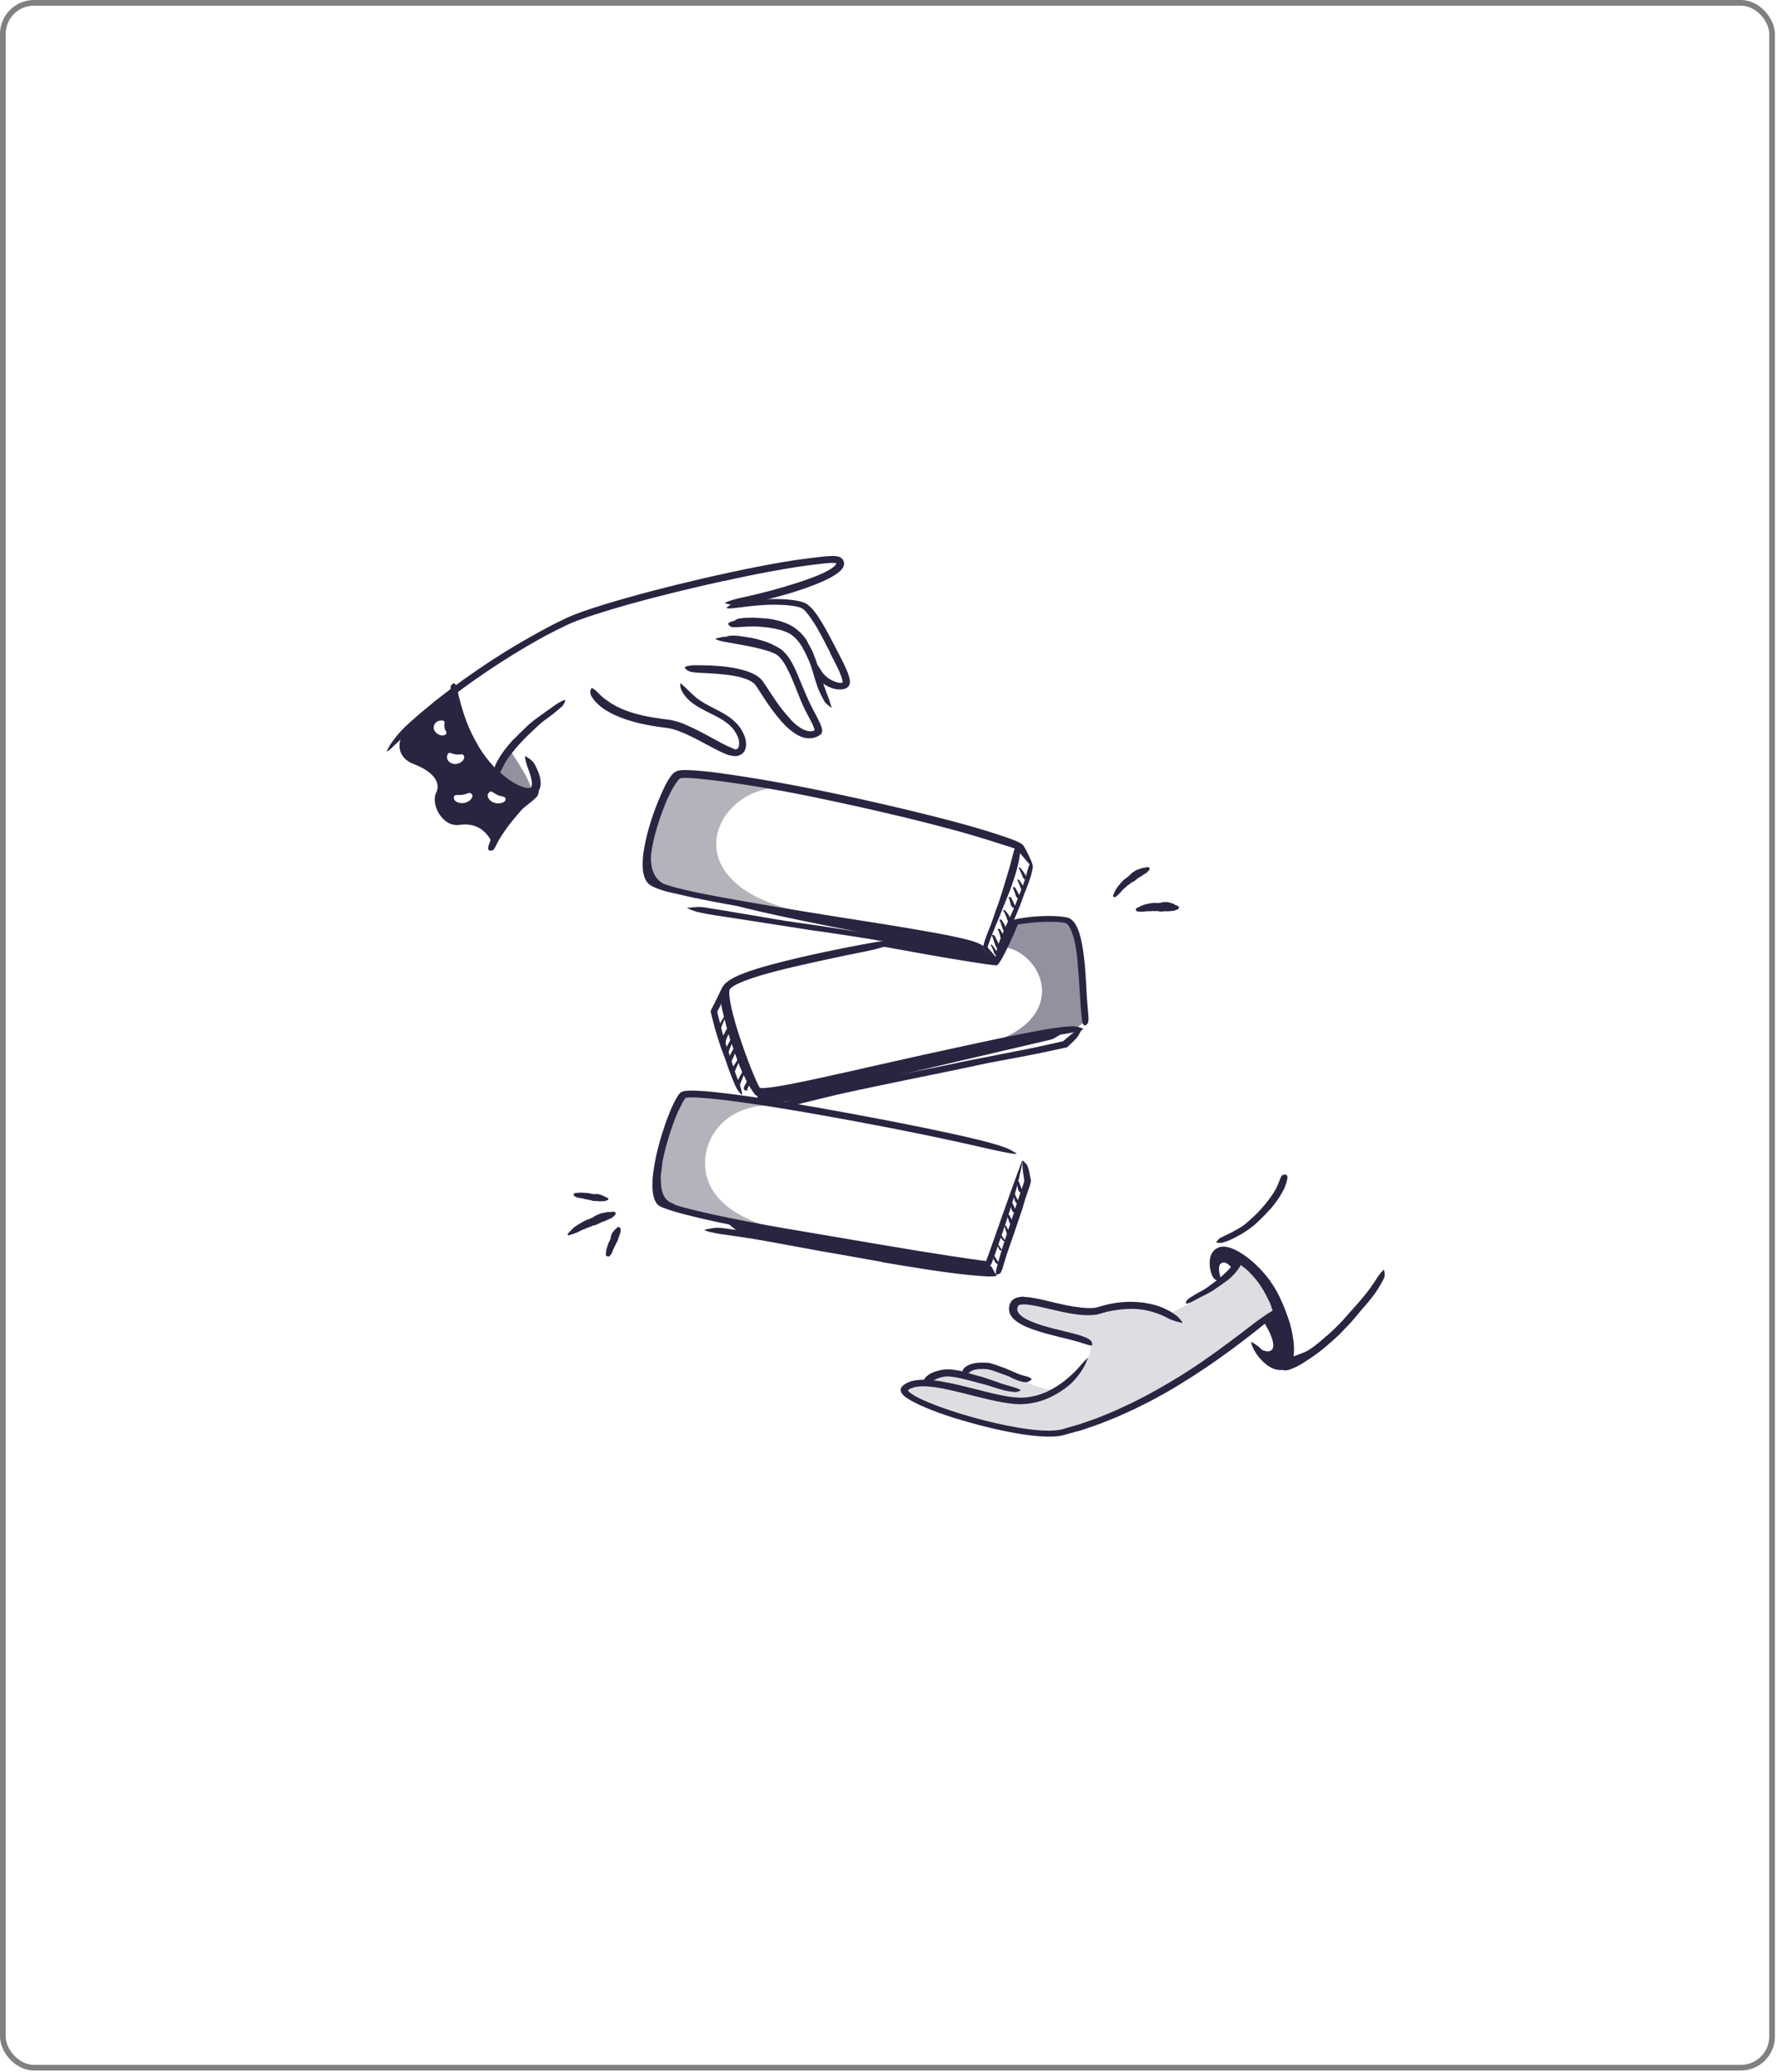 <svg width="284" height="331" viewBox="0 0 284 331" fill="none" xmlns="http://www.w3.org/2000/svg">
<path opacity="0.15" d="M186.419 210.087C186.419 210.087 195.057 206.393 198.257 201.203C198.257 201.203 202.44 206.376 203.434 208.2C204.429 210.024 201.324 211.403 201.324 211.403C201.324 211.403 189.271 220.926 181.476 224.229C173.685 227.535 170.864 229.031 168.262 228.944C165.66 228.857 152.431 227.401 148.066 224.413C143.702 221.425 144.239 222.325 145.43 221.274C146.622 220.227 148.826 220.397 148.826 220.397C148.826 220.397 149.034 219.949 150.959 219.584C152.884 219.219 154.662 219.551 154.662 219.551C154.662 219.551 154.091 218.691 156.727 218.39C159.363 218.088 163.489 220.605 163.489 220.605C163.489 220.605 167.899 222.636 168.992 221.88C170.085 221.123 171.662 219.875 172.468 218.875C173.273 217.874 174.956 215.88 174.101 214.521C173.247 213.163 165.97 212.872 164.072 211.168C162.173 209.465 161.852 209.542 162.774 207.956C163.697 206.37 169.056 209.197 171.617 209.381C174.173 209.565 177.203 209.107 178.462 208.622C179.721 208.133 182.615 208.481 183.919 208.813C185.224 209.14 186.412 210.087 186.412 210.087H186.419Z" fill="#272540"/>
<path d="M212.221 214.701C211.733 215.036 211.23 215.36 210.724 215.675C210.538 215.788 210.368 215.922 210.179 216.033C209.506 216.418 208.806 216.766 208.065 217.06C207.74 217.197 207.396 217.311 207.044 217.408C206.817 217.468 206.579 217.522 206.325 217.529C206.072 217.525 205.803 217.462 205.588 217.321C205.452 217.234 205.542 217.167 205.694 217.094C205.849 217.033 206.045 216.889 206.219 216.829C206.556 216.776 206.927 216.652 207.297 216.495C207.675 216.351 208.072 216.2 208.473 216.039C208.957 215.845 209.385 215.527 209.831 215.246C210.319 214.935 210.803 214.614 211.276 214.276C211.563 214.068 211.858 213.861 212.142 213.647C212.573 213.322 213.008 212.994 213.401 212.636C213.704 212.355 213.976 212.061 214.256 211.773C214.317 211.709 214.373 211.642 214.438 211.582C214.68 211.355 214.793 211.314 214.99 211.375C215.035 211.388 215.084 211.398 215.122 211.418C215.254 211.482 215.254 211.652 215.122 211.863C214.721 212.486 214.214 213.081 213.613 213.593C213.174 213.981 212.713 214.356 212.236 214.711L212.221 214.694V214.701Z" fill="#272540"/>
<path d="M201.91 204.441C202.333 205.07 202.727 205.709 203.052 206.375C203.181 206.612 203.321 206.847 203.423 207.094C203.801 207.961 204.103 208.844 204.327 209.741C204.436 210.136 204.553 210.528 204.671 210.916C204.811 211.418 204.92 211.926 204.973 212.442C204.988 212.602 204.909 212.596 204.777 212.485C204.648 212.371 204.448 212.16 204.323 211.886C204.217 211.642 204.096 211.401 203.998 211.157L203.737 210.414C203.566 209.918 203.396 209.423 203.237 208.925C203.075 208.316 202.753 207.737 202.47 207.158C202.144 206.529 201.8 205.9 201.384 205.311C201.142 204.939 200.858 204.591 200.579 204.243C200.132 203.728 199.679 203.209 199.145 202.764C198.741 202.409 198.272 202.132 197.859 201.8C197.765 201.73 197.663 201.67 197.572 201.596C197.22 201.329 197.152 201.198 197.19 201.011C197.198 200.967 197.201 200.924 197.216 200.887C197.262 200.77 197.493 200.78 197.814 200.924C198.283 201.135 198.763 201.372 199.202 201.667C199.418 201.817 199.614 201.988 199.818 202.155C200.026 202.319 200.219 202.5 200.405 202.684C200.987 203.213 201.471 203.822 201.933 204.434L201.914 204.447L201.91 204.441Z" fill="#272540"/>
<path d="M201.856 211.004C201.856 211.004 204.606 215.17 202.987 215.833C202.06 216.211 200.34 214.845 200.34 214.845C200.34 214.845 202.507 218.52 204.874 218.389C206.455 218.302 206.5 215.792 206.319 214.902C206.137 214.012 204.606 209.09 204.606 209.09L201.856 211.004Z" fill="#272540"/>
<path d="M197.167 203.011C197.167 203.011 196.111 201.244 195.192 201.809C194.33 202.341 195.204 204.476 195.204 204.476L194.67 204.931C194.67 204.931 193.785 203.569 193.872 201.809C193.959 200.049 194.447 199.912 195.139 199.678C195.832 199.443 197.757 200.34 197.757 200.34L198.26 201.204L197.17 203.014L197.167 203.011Z" fill="#272540"/>
<path d="M125.327 100.043C124.725 99.805 124.075 99.634 123.409 99.494C123.167 99.444 122.921 99.42 122.679 99.38C121.817 99.249 120.936 99.193 120.051 99.203C119.658 99.209 119.26 99.236 118.875 99.276C118.375 99.333 117.876 99.393 117.354 99.306C117.192 99.28 117.211 99.28 117.335 99.206C117.422 99.149 117.509 99.092 117.589 99.039C117.649 99.002 117.706 98.968 117.763 98.935C117.793 98.915 117.827 98.901 117.857 98.881L117.963 98.858C118.474 98.748 118.999 98.707 119.525 98.691C120.051 98.671 120.584 98.677 121.114 98.717C121.749 98.768 122.411 98.788 123.058 98.885C123.769 98.999 124.457 99.156 125.134 99.38C125.55 99.524 125.951 99.695 126.337 99.895C126.915 100.203 127.433 100.605 127.876 101.043C128.228 101.381 128.541 101.739 128.806 102.131C128.863 102.218 128.923 102.301 128.976 102.388C129.139 102.733 129.143 102.863 129.067 102.974C129.048 103.001 129.033 103.031 129.014 103.047C128.946 103.108 128.802 103.001 128.632 102.786C128.137 102.144 127.63 101.505 126.976 100.98C126.488 100.598 125.932 100.283 125.319 100.049V100.036L125.327 100.043Z" fill="#272540"/>
<path d="M121.858 102.968C121.408 102.808 120.939 102.671 120.466 102.55C120.292 102.51 120.114 102.483 119.94 102.443C119.324 102.313 118.707 102.139 118.076 102.032C117.796 101.981 117.512 101.945 117.232 101.911C116.873 101.854 116.514 101.791 116.158 101.71C116.049 101.684 116.064 101.67 116.162 101.647C116.26 101.627 116.446 101.58 116.658 101.566L117.225 101.543C117.414 101.543 117.599 101.563 117.785 101.576C118.159 101.607 118.533 101.653 118.904 101.724C119.347 101.804 119.819 101.847 120.273 101.948C120.772 102.048 121.264 102.179 121.752 102.323C122.051 102.413 122.349 102.513 122.641 102.62C123.083 102.784 123.518 102.979 123.923 103.209C124.085 103.29 124.237 103.383 124.395 103.474C124.554 103.557 124.698 103.665 124.842 103.772C124.906 103.818 124.967 103.865 125.023 103.919C125.216 104.136 125.25 104.223 125.205 104.327C125.193 104.35 125.19 104.374 125.178 104.394C125.144 104.448 124.993 104.417 124.827 104.31C124.308 104.006 123.775 103.721 123.181 103.497C122.75 103.32 122.319 103.126 121.858 102.982V102.968Z" fill="#272540"/>
<path opacity="0.5" d="M81.466 119.744C81.39 119.885 85.826 125.808 84.726 126.805C82.691 128.649 78.977 123.037 78.977 123.037L81.466 119.744Z" fill="#272540"/>
<path d="M84.567 126.22C82.963 126.036 79.193 123.322 76.598 120.283C74.004 117.245 72.93 110.633 72.93 110.633C72.93 110.633 68.236 112.704 64.428 117.386C63.498 118.527 63.429 121.056 66.103 122.064C69.186 123.228 70.547 124.988 69.692 126.688C68.838 128.388 70.608 132.2 73.459 131.785C77.873 131.145 78.928 135.409 78.928 135.409C79.794 133.173 83.724 128.85 84.567 128.074C85.41 127.301 86.167 126.404 84.567 126.22ZM71.213 117.352C70.54 117.884 69 116.984 69.367 115.903C69.496 115.522 69.863 115.18 70.332 115.127C71.398 115 70.918 115.559 71.046 116.261C71.145 116.797 71.587 117.058 71.213 117.352ZM71.451 120.812C71.633 119.872 72.098 120.444 72.896 120.544C73.505 120.621 73.921 120.327 74.132 120.735C74.507 121.465 73.066 122.502 72.003 121.866C71.629 121.642 71.368 121.227 71.451 120.812ZM73.508 128.288C73.04 128.211 72.624 127.946 72.559 127.588C72.415 126.775 73.1 127.113 73.966 126.976C74.628 126.872 74.953 126.518 75.316 126.789C75.967 127.277 74.836 128.512 73.508 128.288ZM78.327 127.859C78.001 127.555 77.835 127.127 78.02 126.802C78.44 126.069 78.773 126.695 79.567 127.033C80.172 127.291 80.672 127.173 80.785 127.582C80.989 128.311 79.257 128.729 78.327 127.859Z" fill="#272540"/>
<path d="M158.331 217.82C158.985 217.974 159.534 218.192 160.086 218.402C160.286 218.479 160.498 218.53 160.691 218.613C161.368 218.904 162.049 219.199 162.726 219.493C163.025 219.617 163.339 219.711 163.652 219.788C163.857 219.828 164.05 219.891 164.239 219.955L164.382 220.002L164.519 220.079C164.609 220.126 164.704 220.176 164.798 220.226C164.916 220.293 164.897 220.363 164.768 220.47C164.704 220.524 164.609 220.594 164.484 220.668C164.424 220.705 164.36 220.738 164.292 220.768C164.258 220.785 164.224 220.792 164.186 220.812C164.152 220.812 164.118 220.818 164.084 220.818C163.959 220.818 163.842 220.818 163.724 220.808L163.547 220.798C163.49 220.785 163.433 220.775 163.38 220.758C163.161 220.701 162.941 220.641 162.733 220.567C162.31 220.427 161.909 220.26 161.527 220.045C161.069 219.798 160.544 219.657 160.056 219.47C159.519 219.266 158.985 219.058 158.456 218.904C158.29 218.851 158.135 218.821 157.972 218.784C157.821 218.76 157.673 218.737 157.484 218.734C156.951 218.71 156.414 218.7 155.911 218.801C155.521 218.878 155.177 219.048 154.92 219.242C154.859 219.282 154.814 219.333 154.765 219.376C154.557 219.507 154.458 219.52 154.19 219.426C154.129 219.406 154.069 219.393 154.012 219.369C153.921 219.333 153.861 219.272 153.834 219.175C153.804 219.078 153.827 218.948 153.906 218.821C154.141 218.419 154.595 218.168 155.018 218.001C155.453 217.834 155.903 217.757 156.342 217.72C156.667 217.693 156.989 217.69 157.306 217.696C157.469 217.703 157.609 217.706 157.787 217.72C157.979 217.74 158.172 217.76 158.331 217.797V217.823V217.82Z" fill="#272540"/>
<path d="M153.762 219.107C154.587 219.304 155.373 219.545 156.168 219.773C156.455 219.86 156.75 219.917 157.037 220.007L158.531 220.502L160.01 221.031C160.449 221.182 160.899 221.305 161.341 221.426L162.188 221.68C162.472 221.767 162.748 221.864 163.009 222.015C163.176 222.105 163.138 222.149 162.956 222.219C162.865 222.256 162.733 222.303 162.578 222.356C162.423 222.4 162.253 222.406 162.079 222.39C161.769 222.356 161.462 222.313 161.156 222.269C160.85 222.219 160.558 222.135 160.263 222.065C159.673 221.914 159.095 221.744 158.52 221.54C157.839 221.289 157.094 221.131 156.379 220.937C155.593 220.716 154.81 220.506 154.023 220.315C153.539 220.201 153.051 220.094 152.567 220.014L152.019 219.94C151.837 219.923 151.659 219.913 151.478 219.9C151.304 219.903 151.149 219.91 150.971 219.93C150.79 219.957 150.608 219.994 150.434 220.037C149.878 220.164 149.394 220.435 148.952 220.666C148.853 220.72 148.774 220.783 148.683 220.837C148.528 220.951 148.377 220.957 148.263 220.978C148.142 220.988 148.044 220.978 147.919 220.951C147.862 220.937 147.802 220.934 147.756 220.921C147.677 220.897 147.639 220.834 147.632 220.72C147.628 220.606 147.666 220.439 147.768 220.255C147.84 220.114 147.957 220.014 148.07 219.91C148.184 219.81 148.305 219.716 148.43 219.626C148.675 219.445 148.955 219.321 149.239 219.211C149.523 219.104 149.81 219.017 150.105 218.946C150.253 218.913 150.4 218.879 150.548 218.853C150.695 218.826 150.843 218.799 151.035 218.789C151.168 218.779 151.308 218.769 151.44 218.766L151.799 218.782C152.045 218.789 152.265 218.819 152.488 218.849C152.715 218.876 152.93 218.913 153.142 218.953C153.354 218.993 153.573 219.027 153.777 219.077V219.104L153.762 219.107Z" fill="#272540"/>
<path d="M172.089 228.686L170.201 229.222L169.963 229.289L169.695 229.349C169.517 229.382 169.335 229.416 169.161 229.436C168.81 229.483 168.462 229.503 168.118 229.516C166.745 229.55 165.417 229.423 164.105 229.249C161.488 228.887 158.935 228.318 156.42 227.656C154.586 227.167 152.759 226.652 150.974 226.036C149.65 225.578 148.342 225.086 147.067 224.5C146.749 224.353 146.432 224.202 146.118 224.038C145.804 223.878 145.49 223.711 145.18 223.516C145.025 223.419 144.874 223.319 144.722 223.205C144.571 223.085 144.435 222.991 144.234 222.753C144.057 222.546 143.951 222.308 143.943 222.061C143.936 221.81 144.076 221.579 144.272 221.405C144.34 221.345 144.412 221.284 144.488 221.228C144.526 221.201 144.563 221.167 144.597 221.147L144.688 221.094C144.809 221.027 144.93 220.943 145.059 220.89C145.187 220.836 145.316 220.776 145.445 220.729L145.842 220.615C146.371 220.491 146.901 220.445 147.419 220.431C148.451 220.421 149.45 220.538 150.422 220.699C152.369 221.027 154.242 221.519 156.11 221.987C157.536 222.349 158.965 222.717 160.399 222.988C161.113 223.122 161.836 223.235 162.543 223.279C162.895 223.286 163.246 223.316 163.598 223.279C163.772 223.265 163.95 223.265 164.124 223.242L164.646 223.168C165.535 223.021 166.401 222.75 167.221 222.392C168.038 222.027 168.802 221.566 169.521 221.06L170.05 220.669L170.557 220.25C170.735 220.117 170.89 219.966 171.056 219.822C171.219 219.675 171.385 219.534 171.537 219.377C172.187 218.785 172.713 218.102 173.303 217.456C173.707 217.072 173.885 216.897 173.893 216.921C173.904 216.944 173.76 217.165 173.605 217.604C173.446 218.042 173.117 218.611 172.667 219.287C172.425 219.615 172.172 219.979 171.85 220.331C171.688 220.508 171.529 220.696 171.347 220.876C171.155 221.047 170.958 221.221 170.757 221.398C169.264 222.59 167.497 223.603 165.463 224.059C164.453 224.289 163.394 224.383 162.339 224.32C161.31 224.243 160.327 224.075 159.366 223.881C157.441 223.493 155.58 222.991 153.723 222.526C151.87 222.078 150.002 221.626 148.16 221.502C147.593 221.469 147.025 221.472 146.496 221.556C146.235 221.599 145.978 221.663 145.747 221.75C145.63 221.793 145.513 221.833 145.414 221.893L145.267 221.97L145.203 222.014C145.153 222.051 145.112 222.111 145.138 222.171C145.146 222.201 145.165 222.228 145.184 222.252C145.195 222.265 145.203 222.278 145.214 222.288C145.221 222.292 145.221 222.295 145.229 222.302C145.244 222.315 145.256 222.332 145.271 222.345C145.52 222.576 145.857 222.804 146.205 223.008C146.912 223.419 147.695 223.761 148.485 224.092C150.074 224.745 151.726 225.303 153.383 225.822C155.841 226.582 158.353 227.231 160.89 227.746C162.161 228 163.439 228.221 164.721 228.375C166.003 228.526 167.301 228.626 168.553 228.536C168.938 228.506 169.316 228.456 169.668 228.369L170.81 228.041L171.953 227.713L172.524 227.549L173.083 227.355L175.319 226.572L177.501 225.678C178.057 225.464 178.59 225.2 179.131 224.955L180.749 224.209L182.334 223.403C182.86 223.132 183.393 222.871 183.904 222.576C184.936 222.004 185.972 221.438 186.975 220.826C187.478 220.525 187.984 220.23 188.48 219.923C188.971 219.608 189.463 219.297 189.955 218.986C192.999 217.025 195.824 214.923 198.65 212.775C199.27 212.3 199.875 211.831 200.499 211.353C201.683 210.486 202.481 209.934 203.074 209.579C203.672 209.231 204.065 209.077 204.406 208.987C204.561 208.947 204.754 208.88 204.856 208.87C205.03 208.856 204.897 209.05 204.527 209.422C204.149 209.79 203.547 210.352 202.715 211.021C197.818 215.024 192.349 219.032 186.373 222.472C185.242 223.081 184.138 223.727 182.969 224.289L181.234 225.156L179.456 225.959L178.567 226.361L177.656 226.726L175.837 227.455L173.976 228.104L173.046 228.429C172.735 228.536 172.414 228.616 172.096 228.71L172.081 228.69L172.089 228.686Z" fill="#272540"/>
<path d="M211.998 213.47C212.879 212.69 213.726 211.871 214.536 211.017C214.831 210.706 215.092 210.371 215.383 210.057C216.4 208.943 217.402 207.808 218.348 206.64C218.768 206.122 219.142 205.57 219.517 205.031C220.004 204.341 220.356 203.592 221.022 202.99C221.215 202.795 221.2 202.812 221.23 203.06C221.29 203.317 221.374 203.816 221.166 204.268C220.757 205.044 220.333 205.807 219.823 206.523C219.316 207.243 218.768 207.939 218.17 208.608C217.44 209.398 216.786 210.284 216.052 211.101C215.243 211.994 214.396 212.861 213.511 213.698C212.962 214.21 212.403 214.715 211.82 215.2C210.943 215.94 210.001 216.629 209.025 217.265C208.265 217.757 207.509 218.255 206.616 218.62C206.416 218.694 206.227 218.781 206.019 218.844C205.818 218.894 205.648 218.924 205.504 218.931C205.361 218.945 205.243 218.938 205.141 218.908C204.937 218.844 204.824 218.757 204.733 218.637C204.691 218.583 204.638 218.53 204.616 218.479C204.578 218.392 204.631 218.305 204.752 218.202C204.812 218.151 204.884 218.098 204.971 218.041C205.058 217.984 205.16 217.951 205.27 217.89C206.62 217.405 207.951 216.609 209.233 215.692C210.183 215.006 211.102 214.253 211.972 213.45L211.994 213.467L211.998 213.47Z" fill="#272540"/>
<path d="M196.019 204.652C195.531 205.037 195.013 205.388 194.498 205.736C194.313 205.867 194.139 206.001 193.946 206.125C193.265 206.543 192.55 206.914 191.832 207.262C191.518 207.423 191.204 207.59 190.902 207.761C190.508 207.975 190.122 208.209 189.627 208.256C189.476 208.273 189.476 208.239 189.532 208.109C189.57 208.015 189.608 207.915 189.642 207.831C189.691 207.727 189.771 207.634 189.869 207.553C190.039 207.406 190.228 207.289 190.417 207.179L190.985 206.834C191.363 206.606 191.752 206.389 192.15 206.178C192.63 205.93 193.057 205.586 193.492 205.271C193.976 204.93 194.445 204.572 194.903 204.2C195.179 203.966 195.455 203.735 195.708 203.484C196.102 203.11 196.488 202.728 196.809 202.306C196.93 202.142 197.028 201.965 197.123 201.791C197.217 201.614 197.289 201.43 197.391 201.262L197.509 201.032C197.683 200.757 197.845 200.717 198.11 200.754C198.171 200.764 198.235 200.767 198.292 200.777C198.481 200.821 198.568 201.005 198.549 201.279C198.439 202.069 197.944 202.758 197.403 203.384C197.195 203.615 196.983 203.842 196.756 204.057C196.522 204.264 196.291 204.478 196.045 204.672L196.022 204.656L196.019 204.652Z" fill="#272540"/>
<path d="M82.029 118.188C82.626 117.562 83.239 116.957 83.878 116.371C84.112 116.16 84.313 115.919 84.559 115.718C85.395 114.979 86.336 114.34 87.252 113.691C87.656 113.4 88.061 113.108 88.466 112.824C88.727 112.643 88.987 112.459 89.252 112.285C89.528 112.125 89.838 111.997 90.137 111.867C90.33 111.79 90.36 111.87 90.3 112.058C90.236 112.238 90.111 112.56 89.869 112.821C89.638 113.035 89.392 113.229 89.154 113.43C88.916 113.63 88.685 113.841 88.431 114.029C87.936 114.413 87.437 114.792 86.919 115.163C86.306 115.611 85.765 116.17 85.202 116.689C84.589 117.264 83.976 117.843 83.409 118.459C83.05 118.831 82.713 119.219 82.38 119.607C81.889 120.206 81.393 120.808 80.977 121.447C80.818 121.698 80.675 121.949 80.542 122.207C80.41 122.465 80.304 122.732 80.153 122.98C80.088 123.09 80.043 123.204 79.975 123.315C79.865 123.525 79.707 123.626 79.601 123.699C79.483 123.77 79.377 123.793 79.249 123.793C79.188 123.793 79.128 123.8 79.079 123.793C78.912 123.773 78.867 123.542 78.901 123.167C78.988 122.625 79.2 122.117 79.465 121.625C79.74 121.136 80.035 120.648 80.372 120.179C80.864 119.48 81.442 118.827 82.01 118.175L82.036 118.191L82.029 118.188Z" fill="#272540"/>
<path d="M132.708 104.331C131.948 102.842 131.203 101.352 130.359 99.93C130.053 99.412 129.701 98.916 129.353 98.438C129.047 98.02 128.718 97.605 128.366 97.317C128.064 97.076 127.527 96.929 126.974 96.838C125.87 96.648 124.686 96.608 123.514 96.611C122.47 96.618 121.422 96.691 120.39 96.791C119.728 96.855 119.066 96.945 118.408 97.026L117.417 97.139L116.922 97.196C116.839 97.21 116.752 97.196 116.668 97.203C116.582 97.2 116.502 97.216 116.415 97.196C115.973 97.123 116.033 97.153 116.336 96.915C116.634 96.644 117.247 96.34 118.019 96.199C119.384 95.968 120.764 95.838 122.156 95.754C123.548 95.684 124.951 95.66 126.377 95.831C126.804 95.878 127.239 95.942 127.682 96.039C127.909 96.099 128.128 96.129 128.362 96.229C128.48 96.276 128.593 96.31 128.71 96.367C128.824 96.433 128.949 96.497 129.043 96.571C129.811 97.146 130.265 97.805 130.722 98.461C131.691 99.914 132.466 101.416 133.249 102.912C133.725 103.835 134.209 104.752 134.675 105.683C134.973 106.285 135.261 106.891 135.503 107.53C135.62 107.851 135.733 108.172 135.794 108.527C135.813 108.614 135.824 108.704 135.828 108.798C135.839 108.888 135.839 108.985 135.828 109.086C135.824 109.29 135.722 109.534 135.567 109.711C135.306 109.969 134.966 110.086 134.659 110.126C133.858 110.227 133.128 110.039 132.485 109.745C131.842 109.447 131.275 109.026 130.821 108.517C130.62 108.293 130.442 108.062 130.295 107.804C130.163 107.563 130.072 107.356 130.019 107.178C129.966 106.998 129.977 106.844 129.974 106.72C129.981 106.596 130.004 106.496 130.038 106.412C130.079 106.328 130.14 106.258 130.193 106.198C130.242 106.144 130.284 106.077 130.321 106.044C130.427 105.94 130.726 106.315 131.082 106.864C131.46 107.593 132.069 108.212 132.814 108.621C132.999 108.721 133.192 108.808 133.389 108.878C133.578 108.955 133.774 109.019 133.964 109.059C134.153 109.096 134.334 109.116 134.474 109.096C134.546 109.089 134.591 109.069 134.633 109.056C134.667 109.036 134.656 109.046 134.656 109.042C134.656 109.039 134.656 109.056 134.656 109.019C134.667 108.962 134.656 108.848 134.637 108.734C134.58 108.42 134.455 108.052 134.308 107.687C134.156 107.322 133.994 106.951 133.812 106.579C133.457 105.837 133.067 105.094 132.674 104.347L132.7 104.334L132.708 104.331Z" fill="#272540"/>
<path d="M126.315 114.915C126.724 115.346 127.162 115.751 127.628 116.086C128.089 116.424 128.592 116.668 129.057 116.782C129.288 116.822 129.519 116.859 129.742 116.812C129.855 116.809 129.969 116.752 130.075 116.725C130.105 116.708 130.143 116.702 130.165 116.678C130.188 116.655 130.188 116.621 130.184 116.591V116.568C130.184 116.568 130.177 116.554 130.169 116.518C130.154 116.461 130.135 116.397 130.112 116.337C130.025 116.086 129.904 115.818 129.776 115.554C129.398 114.774 128.936 113.995 128.547 113.178C128.376 112.82 128.21 112.455 128.055 112.084L127.616 110.996L126.743 108.835C126.444 108.122 126.13 107.416 125.774 106.736C125.419 106.061 125.01 105.405 124.489 104.886C124.243 104.665 124.012 104.498 123.675 104.357C123.358 104.213 123.01 104.09 122.658 103.979C121.951 103.762 121.221 103.574 120.487 103.414C119.545 103.206 118.589 103.035 117.628 102.865L116.191 102.611L115.472 102.477C115.234 102.426 115 102.353 114.765 102.276C114.19 102.055 114.27 102.042 114.818 101.908C115.09 101.848 115.487 101.734 115.941 101.73C116.399 101.714 116.928 101.73 117.492 101.814C118.49 101.965 119.485 102.132 120.476 102.339C121.471 102.547 122.461 102.774 123.452 103.129C123.702 103.226 123.948 103.31 124.201 103.434C124.33 103.497 124.451 103.547 124.579 103.621C124.712 103.705 124.848 103.785 124.969 103.875C125.449 104.237 125.767 104.648 126.058 105.057C126.629 105.88 127.015 106.726 127.382 107.576C127.805 108.584 128.237 109.611 128.671 110.645C128.891 111.157 129.11 111.676 129.341 112.164C129.575 112.659 129.829 113.151 130.09 113.647C130.373 114.189 130.668 114.731 130.941 115.303C131.077 115.591 131.209 115.882 131.311 116.213C131.44 116.595 131.5 117.237 130.982 117.461L130.649 117.659C130.544 117.712 130.453 117.732 130.354 117.772C130.169 117.853 129.957 117.883 129.753 117.926C129.337 117.97 128.906 117.957 128.524 117.856C127.745 117.659 127.136 117.26 126.584 116.852C125.911 116.34 125.339 115.761 124.81 115.166C124.284 114.567 123.8 113.948 123.339 113.322C122.643 112.372 122.008 111.384 121.384 110.411C121.228 110.166 121.07 109.925 120.911 109.691C120.744 109.447 120.608 109.276 120.404 109.109C119.988 108.788 119.455 108.543 118.891 108.363C118.014 108.075 117.076 107.921 116.142 107.804C115.204 107.687 114.258 107.62 113.305 107.563C112.885 107.543 112.473 107.526 112.046 107.506C111.259 107.459 110.733 107.419 110.37 107.322C110.007 107.212 109.799 107.084 109.648 106.917C109.58 106.844 109.485 106.763 109.451 106.696C109.398 106.579 109.531 106.506 109.818 106.429C110.109 106.355 110.563 106.265 111.146 106.278C112.878 106.278 114.686 106.332 116.527 106.586C117.446 106.726 118.381 106.907 119.319 107.218C119.788 107.376 120.26 107.563 120.722 107.831C120.952 107.965 121.187 108.115 121.402 108.306C121.512 108.4 121.618 108.497 121.716 108.617C121.766 108.674 121.818 108.734 121.86 108.784L121.966 108.928C122.352 109.477 122.673 109.989 123.014 110.511C123.35 111.026 123.691 111.538 124.042 112.04C124.746 113.041 125.487 114.018 126.327 114.885L126.304 114.908L126.315 114.915Z" fill="#272540"/>
<path d="M109.521 115.767C110.595 116.212 111.59 116.721 112.569 117.236L115.444 118.792C115.788 118.973 116.14 119.143 116.487 119.291C116.574 119.324 116.661 119.364 116.745 119.398L116.873 119.448L116.904 119.461H116.911C116.911 119.461 116.911 119.471 116.915 119.475L116.93 119.481L116.987 119.512C117.062 119.555 117.138 119.599 117.214 119.632C117.293 119.662 117.357 119.676 117.425 119.696C117.739 119.783 118.046 119.599 118.114 119.06C118.148 118.809 118.133 118.524 118.072 118.247C118.046 118.109 118.008 117.969 117.959 117.838C117.906 117.705 117.838 117.564 117.781 117.427C117.52 116.881 117.157 116.379 116.692 115.941C116.23 115.503 115.674 115.128 115.088 114.787C114.041 114.181 112.861 113.682 111.768 113.047C111.064 112.642 110.372 112.163 109.82 111.574C109.548 111.276 109.302 110.958 109.101 110.614C108.999 110.443 108.912 110.266 108.837 110.085C108.765 109.901 108.738 109.704 108.723 109.51C108.719 109.265 108.75 109.158 108.787 109.158C108.829 109.158 108.893 109.262 109.052 109.416C109.203 109.573 109.472 109.757 109.695 109.991C109.933 110.222 110.206 110.477 110.489 110.758C111.004 111.25 111.541 111.731 112.195 112.116C112.842 112.518 113.545 112.876 114.267 113.247C114.99 113.619 115.742 114.004 116.45 114.496C117.153 114.984 117.811 115.576 118.291 116.276C118.443 116.48 118.556 116.704 118.685 116.922C118.787 117.152 118.904 117.363 118.999 117.608C119.173 118.099 119.275 118.598 119.233 119.15C119.207 119.425 119.146 119.716 118.976 120.007C118.81 120.298 118.484 120.569 118.121 120.686C118.031 120.726 117.944 120.736 117.853 120.76C117.807 120.77 117.766 120.78 117.717 120.79L117.55 120.803C117.335 120.81 117.168 120.78 117.009 120.75C116.711 120.669 116.404 120.663 116.162 120.542C115.065 120.09 114.105 119.568 113.125 119.05C112.157 118.531 111.196 118.012 110.213 117.547C109.003 116.985 107.778 116.436 106.488 116.286C104.396 116.025 102.252 115.663 100.229 115.001C98.671 114.475 97.135 113.823 95.861 112.779C95.596 112.538 95.346 112.294 95.093 112.036C94.885 111.782 94.734 111.554 94.609 111.367C94.48 111.179 94.404 111.015 94.37 110.868C94.31 110.57 94.329 110.38 94.401 110.209C94.435 110.132 94.454 110.038 94.495 109.988C94.563 109.901 94.703 109.948 94.907 110.085C95.01 110.155 95.127 110.249 95.259 110.36C95.327 110.413 95.388 110.48 95.448 110.55C95.509 110.621 95.592 110.687 95.664 110.764C96.099 111.22 96.587 111.628 97.127 111.982L97.517 112.26C97.646 112.357 97.797 112.428 97.933 112.515L98.353 112.765L98.803 112.986C100.006 113.575 101.352 114.017 102.763 114.322C103.81 114.556 104.888 114.723 105.996 114.87L106.84 114.981C106.98 114.997 107.165 115.031 107.324 115.058C107.483 115.094 107.645 115.125 107.796 115.165C108.413 115.322 108.98 115.523 109.525 115.74L109.514 115.77L109.521 115.767Z" fill="#272540"/>
<path d="M80.105 131.499C80.494 130.987 80.914 130.485 81.334 129.986C81.493 129.809 81.621 129.611 81.784 129.434C82.366 128.818 83.009 128.243 83.69 127.711C83.834 127.587 83.993 127.473 84.136 127.349C84.288 127.232 84.412 127.092 84.583 126.991C84.787 126.851 84.984 126.703 85.192 126.573C85.422 126.462 85.676 126.389 85.925 126.312C86.084 126.268 86.118 126.355 86.092 126.529C86.061 126.7 86.008 127.001 85.857 127.219C85.229 127.895 84.499 128.42 83.762 129.019C83.316 129.374 82.968 129.832 82.601 130.267C82.189 130.739 81.795 131.231 81.413 131.729C81.179 132.037 80.948 132.349 80.729 132.67C80.396 133.152 80.059 133.64 79.761 134.139C79.53 134.527 79.371 134.942 79.144 135.33C79.095 135.417 79.057 135.504 79 135.591C78.906 135.752 78.77 135.822 78.675 135.869C78.573 135.912 78.478 135.919 78.361 135.902C78.308 135.896 78.252 135.892 78.206 135.882C78.055 135.842 78.006 135.648 78.028 135.364C78.104 134.962 78.248 134.584 78.407 134.202C78.581 133.828 78.777 133.453 78.989 133.088C79.326 132.549 79.692 132.021 80.071 131.492L80.097 131.505L80.105 131.499Z" fill="#272540"/>
<path d="M163.667 207.202C164.325 207.216 164.896 207.316 165.463 207.416C166.027 207.524 166.571 207.644 167.112 207.771C168.19 208.025 169.245 208.29 170.3 208.511C171.072 208.671 171.847 208.782 172.607 208.879C173.277 208.962 173.95 209.006 174.589 208.969C174.752 208.966 174.903 208.939 175.062 208.922C175.145 208.916 175.179 208.895 175.244 208.885L175.482 208.819C175.815 208.721 176.166 208.621 176.518 208.531C177.921 208.163 179.4 207.969 180.875 207.982C182.183 207.999 183.5 208.179 184.74 208.541C185.13 208.678 185.531 208.792 185.905 208.962C186.272 209.14 186.65 209.304 187.005 209.505C187.342 209.725 187.686 209.936 188.004 210.174C188.159 210.298 188.291 210.441 188.431 210.579C188.567 210.719 188.681 210.88 188.806 211.024C189.097 211.405 189.01 211.385 188.564 211.261C188.344 211.194 187.996 211.144 187.667 211.014C187.584 210.984 187.497 210.95 187.406 210.917C187.312 210.887 187.21 210.866 187.123 210.826C186.941 210.753 186.756 210.662 186.574 210.559C186.264 210.358 185.905 210.234 185.568 210.08C185.236 209.913 184.872 209.822 184.521 209.702C184.177 209.565 183.806 209.498 183.443 209.404C183.084 209.297 182.702 209.277 182.331 209.21C180.826 209.009 179.268 209.14 177.717 209.404C177.252 209.491 176.79 209.598 176.321 209.735C176.076 209.809 175.826 209.883 175.576 209.956C175.497 209.976 175.406 210.003 175.334 210.013L175.126 210.043C174.986 210.067 174.846 210.08 174.71 210.09C173.602 210.18 172.539 210.077 171.514 209.919C169.268 209.565 167.139 208.922 165.013 208.541C164.37 208.434 163.693 208.34 163.164 208.424C162.899 208.471 162.774 208.541 162.695 208.685C162.619 208.872 162.551 209.126 162.597 209.337C162.657 209.668 162.922 209.993 163.27 210.267C163.618 210.545 164.045 210.776 164.488 210.98C165.38 211.385 166.345 211.7 167.313 211.977C168.825 212.412 170.357 212.714 171.889 213.142C172.225 213.236 172.562 213.326 172.899 213.443C174.154 213.881 174.506 214.246 174.536 214.624C174.544 214.708 174.57 214.798 174.559 214.859C174.536 214.962 174.393 214.966 174.162 214.925C173.92 214.892 173.61 214.788 173.186 214.644C171.938 214.219 170.539 213.912 169.128 213.557C167.714 213.199 166.261 212.831 164.813 212.299C164.276 212.101 163.739 211.874 163.209 211.579C162.687 211.281 162.131 210.947 161.693 210.375C161.492 210.077 161.307 209.732 161.277 209.347C161.243 209.156 161.262 208.972 161.284 208.788C161.292 208.695 161.318 208.611 161.341 208.527L161.432 208.25C161.485 208.143 161.557 208.035 161.613 207.928C161.674 207.821 161.791 207.748 161.878 207.657C161.973 207.574 162.097 207.517 162.207 207.443C162.32 207.376 162.43 207.35 162.54 207.306C162.967 207.182 163.334 207.162 163.667 207.162V207.192V207.202Z" fill="#272540"/>
<path d="M203.067 204.771C203.612 205.534 204.088 206.34 204.489 207.167C204.883 207.986 205.238 208.816 205.541 209.659C205.764 210.275 206.002 210.884 206.176 211.513C206.479 212.621 206.702 213.749 206.785 214.903C206.823 215.479 206.823 216.064 206.74 216.657C206.687 216.954 206.626 217.252 206.505 217.55C206.384 217.848 206.218 218.152 205.934 218.41C205.688 218.638 205.333 218.815 204.977 218.858C204.622 218.905 204.285 218.878 203.967 218.801C203.328 218.654 202.802 218.333 202.36 217.982C201.233 217.065 200.42 215.947 200.008 214.709C199.958 214.287 199.94 214.354 200.291 214.565C200.473 214.666 200.696 214.829 200.972 215.01C201.233 215.201 201.49 215.442 201.74 215.713C201.846 215.833 201.959 215.95 202.069 216.068C202.167 216.191 202.273 216.309 202.379 216.422C202.591 216.657 202.814 216.867 203.041 217.068C203.275 217.252 203.513 217.436 203.756 217.557C203.873 217.634 203.994 217.67 204.111 217.727C204.228 217.754 204.346 217.811 204.463 217.814C204.712 217.861 204.86 217.831 204.992 217.771C205.125 217.707 205.272 217.55 205.382 217.322C205.601 216.864 205.677 216.248 205.696 215.643C205.726 214.164 205.272 212.601 204.78 211.115C204.508 210.295 204.194 209.482 203.835 208.682C203.479 207.879 203.086 207.103 202.617 206.363C202.039 205.453 201.362 204.58 200.601 203.773C200.026 203.164 199.406 202.579 198.741 202.05C198.075 201.521 197.356 201.036 196.592 200.702C196.297 200.578 195.987 200.474 195.715 200.444C195.651 200.44 195.579 200.43 195.526 200.437C195.477 200.437 195.435 200.447 195.39 200.457C195.348 200.471 195.307 200.487 195.276 200.517C195.238 200.541 195.193 200.561 195.167 200.604C195.027 200.738 194.925 200.956 194.86 201.207C194.796 201.454 194.758 201.729 194.758 202.01C194.747 202.258 194.781 202.505 194.796 202.759C194.841 203.231 194.86 203.546 194.838 203.773C194.822 203.887 194.8 203.984 194.766 204.065C194.728 204.148 194.671 204.225 194.622 204.295C194.577 204.359 194.546 204.439 194.509 204.486C194.444 204.563 194.338 204.523 194.134 204.362C193.934 204.208 193.756 203.914 193.62 203.529C193.427 202.95 193.329 202.348 193.332 201.692C193.344 201.364 193.374 201.023 193.495 200.655C193.624 200.29 193.843 199.885 194.301 199.544C194.422 199.467 194.554 199.396 194.698 199.326C194.841 199.266 194.996 199.222 195.152 199.196C195.307 199.166 195.477 199.162 195.62 199.169C195.764 199.169 195.874 199.192 196.002 199.206C196.464 199.286 196.834 199.423 197.179 199.574C197.863 199.878 198.449 200.246 199.005 200.638C200.635 201.816 201.967 203.228 203.09 204.757L203.063 204.774L203.067 204.771Z" fill="#272540"/>
<path d="M202.974 193.212C202.694 193.52 202.41 193.828 202.123 194.132C201.82 194.423 201.533 194.728 201.219 195.012C200.988 195.217 200.788 195.447 200.553 195.648C199.706 196.344 198.787 196.977 197.792 197.495C197.569 197.606 197.346 197.723 197.131 197.843C196.904 197.95 196.673 198.054 196.446 198.161C196.302 198.235 196.151 198.292 195.992 198.339L195.52 198.482C195.213 198.59 194.854 198.59 194.514 198.523C194.298 198.476 194.332 198.476 194.472 198.332C194.54 198.262 194.627 198.128 194.737 198.014C194.79 197.957 194.846 197.887 194.907 197.84C194.971 197.796 195.043 197.766 195.119 197.726C195.644 197.472 196.17 197.218 196.696 196.963C196.949 196.816 197.221 196.692 197.475 196.542C197.728 196.388 197.989 196.24 198.258 196.093C198.889 195.725 199.43 195.213 199.971 194.721C200.266 194.447 200.568 194.179 200.845 193.888L201.268 193.46L201.669 193.011C202.009 192.65 202.308 192.262 202.618 191.877L203.276 190.977C203.477 190.669 203.681 190.361 203.859 190.043C204.124 189.545 204.316 189.029 204.524 188.524C204.566 188.41 204.611 188.3 204.653 188.189C204.74 187.982 204.816 187.851 204.914 187.774C205.027 187.701 205.141 187.674 205.285 187.671C205.353 187.671 205.417 187.657 205.477 187.664C205.576 187.671 205.644 187.731 205.697 187.835C205.746 187.938 205.791 188.096 205.75 188.263C205.663 188.775 205.493 189.28 205.296 189.786C205.061 190.274 204.797 190.759 204.49 191.224C204.048 191.924 203.53 192.583 203 193.232L202.974 193.219V193.212Z" fill="#272540"/>
<path d="M115.712 92.805C110.588 93.922 105.497 95.174 100.459 96.559C99.54 96.817 98.629 97.088 97.721 97.359C96.821 97.647 95.902 97.911 95.01 98.212L93.822 98.597L92.653 99.012C92.26 99.146 91.889 99.303 91.515 99.457C91.33 99.534 91.141 99.607 90.955 99.691L90.399 99.955C89.658 100.31 88.913 100.658 88.195 101.046L87.102 101.615L86.027 102.211C83.165 103.807 80.392 105.54 77.696 107.361C75.302 108.977 72.968 110.687 70.741 112.45C70.022 113.013 69.315 113.588 68.608 114.164C67.915 114.753 67.201 115.322 66.528 115.924L65.499 116.817C65.162 117.118 64.833 117.426 64.493 117.724C64.149 118.019 63.831 118.333 63.498 118.638L63.003 119.096C62.84 119.25 62.696 119.417 62.526 119.565C61.69 120.318 61.702 120.16 62.163 119.33C62.383 118.905 62.78 118.36 63.29 117.714C63.804 117.075 64.455 116.359 65.242 115.656C66.618 114.391 68.063 113.197 69.519 112.009C70.249 111.42 71.005 110.854 71.75 110.282C72.511 109.723 73.263 109.154 74.035 108.606C77.113 106.404 80.305 104.316 83.645 102.388C85.649 101.247 87.703 100.086 89.866 99.052C90.392 98.778 90.963 98.543 91.53 98.306C92.097 98.075 92.669 97.877 93.236 97.663C94.382 97.268 95.528 96.887 96.681 96.539C101.745 95.003 106.881 93.688 112.047 92.487C115.228 91.747 118.424 91.054 121.635 90.435C122.679 90.231 123.726 90.047 124.774 89.86C125.829 89.696 126.877 89.502 127.939 89.371C129.002 89.221 130.05 89.09 131.112 88.97C131.646 88.909 132.179 88.856 132.731 88.836C133.007 88.829 133.287 88.822 133.586 88.853C133.737 88.869 133.881 88.886 134.062 88.946C134.248 89 134.403 89.093 134.531 89.217C134.705 89.395 134.804 89.565 134.868 89.786C134.929 90 134.906 90.231 134.838 90.425C134.694 90.82 134.422 91.091 134.153 91.335C133.393 91.975 132.535 92.396 131.676 92.798C130.814 93.193 129.933 93.537 129.048 93.855C127.274 94.494 125.466 95.03 123.632 95.502C122.822 95.709 122.032 95.913 121.207 96.091C119.68 96.422 118.655 96.579 117.921 96.629C117.554 96.656 117.263 96.659 117.021 96.643C116.775 96.609 116.575 96.562 116.397 96.512C116.234 96.469 116.026 96.435 115.932 96.398C115.621 96.311 116.817 95.833 119.014 95.374C121.794 94.762 124.611 94.016 127.387 93.122C128.771 92.677 130.156 92.192 131.442 91.603C132.073 91.305 132.697 90.977 133.17 90.609C133.401 90.432 133.582 90.228 133.631 90.114C133.658 90.057 133.65 90.044 133.654 90.037C133.654 90.034 133.65 90.024 133.643 90.007C133.635 89.997 133.628 89.987 133.624 89.977L133.609 89.963C133.609 89.963 133.616 89.97 133.62 89.974C133.616 89.98 133.62 89.97 133.62 89.974C133.635 89.98 133.609 89.963 133.571 89.963C133.533 89.96 133.506 89.95 133.454 89.947C133.28 89.927 133.045 89.93 132.814 89.933C132.342 89.953 131.835 90.004 131.328 90.061L129.361 90.302L127.41 90.573C126.109 90.78 124.808 90.987 123.507 91.235C120.905 91.71 118.31 92.249 115.731 92.828L115.716 92.801L115.712 92.805Z" fill="#272540"/>
<path d="M126.565 100.145L127.046 100.423C127.201 100.52 127.333 100.641 127.477 100.748C127.776 100.959 127.991 101.22 128.226 101.464C128.456 101.711 128.627 101.986 128.827 102.243C128.993 102.515 129.16 102.782 129.315 103.053C129.523 103.455 129.761 103.84 129.924 104.251C130.533 105.687 130.934 107.142 131.372 108.575C131.565 109.214 131.803 109.84 132.011 110.462C132.151 110.86 132.31 111.255 132.461 111.646L132.579 111.941L132.662 112.249C132.726 112.45 132.791 112.654 132.855 112.858C132.93 113.116 132.881 113.099 132.681 112.938C132.556 112.834 132.412 112.721 132.265 112.597C132.178 112.527 132.087 112.443 132 112.356C131.955 112.312 131.917 112.262 131.864 112.219C131.83 112.165 131.8 112.112 131.766 112.058C131.535 111.667 131.338 111.265 131.138 110.863C130.949 110.462 130.748 110.06 130.623 109.642C130.336 108.812 130.083 107.982 129.848 107.146C129.568 106.145 129.122 105.155 128.657 104.214C128.146 103.184 127.515 102.193 126.607 101.507C126.059 101.086 125.355 100.818 124.61 100.614C123.479 100.323 122.269 100.162 121.07 100.102C120.136 100.058 119.217 100.122 118.29 100.169C118.086 100.179 117.886 100.199 117.681 100.206C117.3 100.216 117.046 100.212 116.865 100.155C116.683 100.072 116.577 99.991 116.49 99.878C116.452 99.824 116.399 99.774 116.377 99.724C116.339 99.64 116.396 99.56 116.532 99.479C116.6 99.443 116.687 99.392 116.793 99.339C116.899 99.279 117.023 99.272 117.163 99.242C118.839 98.974 120.65 98.917 122.485 99.085C123.842 99.235 125.23 99.493 126.573 100.119L126.562 100.145H126.565Z" fill="#272540"/>
<path d="M76.411 119.139C77.141 120.35 77.995 121.505 78.99 122.552C79.175 122.74 79.364 122.927 79.557 123.108C79.761 123.278 79.966 123.449 80.162 123.626C80.329 123.787 80.514 123.934 80.7 124.075L81.252 124.506C81.645 124.757 82.023 125.042 82.443 125.239C82.647 125.35 82.851 125.467 83.071 125.54C83.286 125.617 83.502 125.728 83.714 125.785C83.929 125.855 84.137 125.888 84.334 125.912C84.531 125.922 84.663 125.902 84.761 125.848C84.856 125.791 84.913 125.728 84.954 125.594C85 125.46 85.022 125.296 85.015 125.122C85.015 124.771 84.909 124.396 84.818 124.025C84.689 123.546 84.504 123.068 84.323 122.586C84.236 122.345 84.164 122.094 84.088 121.846C84.005 121.599 83.982 121.331 83.922 121.073C83.869 120.745 83.944 120.762 84.224 120.956C84.391 121.073 84.587 121.21 84.803 121.358C85.022 121.532 85.238 121.759 85.412 122.027C85.684 122.515 85.911 123.027 86.115 123.566C86.214 123.837 86.304 124.115 86.346 124.416C86.395 124.714 86.429 125.028 86.399 125.38C86.384 125.557 86.353 125.741 86.282 125.945L86.225 126.096L86.134 126.263C86.081 126.377 85.99 126.481 85.9 126.581C85.54 126.983 84.89 127.143 84.466 127.137C83.574 127.123 83.007 126.842 82.405 126.578C81.025 125.905 79.784 125.062 78.733 124.081C77.583 123.004 76.623 121.799 75.787 120.541C75.272 119.765 74.826 118.958 74.41 118.142L73.971 117.202C73.816 116.89 73.718 116.562 73.586 116.244C73.317 115.609 73.132 114.953 72.912 114.31C72.746 113.808 72.632 113.303 72.477 112.805C72.398 112.557 72.345 112.303 72.292 112.048L72.137 111.285C72.092 111.061 72.031 110.84 72.02 110.609C71.94 109.756 72.035 109.478 72.307 109.291C72.368 109.247 72.424 109.191 72.481 109.167C72.663 109.083 72.912 109.415 73.052 110.007C73.415 111.767 73.911 113.567 74.576 115.334C75.083 116.639 75.7 117.918 76.437 119.136L76.411 119.152V119.139Z" fill="#272540"/>
<path d="M112.604 143.6C112.604 143.6 114.884 143.45 116.51 144.286C119.392 145.765 158.589 152.967 158.589 152.967L156.641 151.056L112.604 143.6Z" fill="#272540"/>
<path opacity="0.35" d="M132.157 146.407C103.342 142.669 115.527 122.066 128.182 126.463C128.182 126.463 110.18 123.237 108.754 123.736C107.328 124.235 106.106 127.059 104.654 131.6C103.202 136.141 103.05 138.138 103.731 140.006C104.412 141.873 110.232 142.673 110.232 142.673L123.091 145.022L132.16 146.41L132.157 146.407Z" fill="#272540"/>
<path d="M159.43 144.724C159.702 143.92 159.971 143.117 160.224 142.311L160.485 141.424C160.811 140.387 161.132 139.346 161.423 138.302C161.556 137.84 161.662 137.368 161.79 136.907C161.866 136.609 161.941 136.311 162.017 136.013C162.112 135.719 162.236 135.431 162.35 135.14C162.425 134.959 162.429 134.986 162.437 135.153C162.441 135.317 162.497 135.632 162.501 135.993C162.46 136.304 162.391 136.609 162.331 136.92C162.27 137.228 162.206 137.536 162.115 137.837C161.945 138.443 161.76 139.048 161.552 139.654C161.31 140.377 161.113 141.14 160.886 141.883C160.633 142.699 160.368 143.512 160.096 144.325L159.585 145.821C159.324 146.574 159.059 147.33 158.799 148.08C158.594 148.662 158.439 149.244 158.216 149.813C158.171 149.94 158.122 150.061 158.076 150.188C157.887 150.653 157.8 150.794 157.672 150.871C157.645 150.887 157.615 150.914 157.592 150.921C157.524 150.951 157.52 150.737 157.615 150.385C157.758 149.863 157.864 149.315 158.05 148.779C158.231 148.244 158.413 147.702 158.594 147.156C158.867 146.35 159.139 145.537 159.411 144.727H159.423L159.43 144.724Z" fill="#272540"/>
<path d="M103.413 138.502C103.375 138.351 103.371 138.197 103.364 138.047L103.341 137.592C103.356 137.29 103.352 136.989 103.383 136.695C103.409 136.481 103.413 136.263 103.439 136.049C103.504 135.674 103.583 135.303 103.663 134.931C103.765 134.566 103.848 134.198 103.954 133.837C104.063 133.519 104.162 133.198 104.256 132.88C104.392 132.475 104.544 132.073 104.706 131.679C104.759 131.555 104.771 131.578 104.771 131.692C104.771 131.806 104.767 132.017 104.725 132.258L104.604 132.89L104.506 133.526C104.438 133.947 104.336 134.362 104.234 134.781C104.162 135.028 104.132 135.289 104.105 135.547C104.075 135.808 104.052 136.069 104.045 136.327C104.026 136.611 104.01 136.895 104.026 137.177C104.029 137.317 104.026 137.461 104.037 137.602L104.086 138.02C104.101 138.194 104.135 138.361 104.173 138.532C104.207 138.702 104.241 138.873 104.305 139.034C104.457 139.536 104.718 140.014 105.069 140.426C105.338 140.75 105.697 140.995 106.049 141.239C106.128 141.289 106.215 141.333 106.283 141.4C106.548 141.634 106.609 141.741 106.571 141.902C106.563 141.938 106.56 141.978 106.548 142.009C106.507 142.112 106.314 142.106 106.038 142.005C105.61 141.871 105.266 141.597 104.93 141.309C104.767 141.159 104.6 141.008 104.464 140.831C104.313 140.663 104.188 140.479 104.071 140.292C103.731 139.733 103.5 139.117 103.398 138.502H103.417H103.413Z" fill="#272540"/>
<path d="M163.376 139.92C163.338 139.81 163.296 139.699 163.251 139.589C163.236 139.549 163.205 139.515 163.19 139.475C163.13 139.338 163.084 139.187 163.02 139.05C162.994 138.99 162.956 138.933 162.918 138.876C162.869 138.806 162.816 138.736 162.789 138.652C162.767 138.602 162.933 138.582 163.028 138.645C163.171 138.769 163.308 138.896 163.391 139.054C163.444 139.147 163.527 139.228 163.587 139.318C163.656 139.418 163.716 139.522 163.777 139.626C163.814 139.689 163.852 139.756 163.886 139.817C163.939 139.914 163.985 140.017 164.049 140.108C164.102 140.178 164.174 140.235 164.234 140.302C164.249 140.315 164.261 140.332 164.268 140.349C164.295 140.412 164.272 140.449 164.177 140.509L164.113 140.549C164.041 140.59 163.958 140.596 163.894 140.573C163.69 140.503 163.606 140.372 163.519 140.238C163.455 140.138 163.402 140.034 163.357 139.924L163.368 139.917L163.376 139.92Z" fill="#272540"/>
<path d="M163.094 141.785C163.056 141.681 163.022 141.577 162.98 141.477C162.965 141.44 162.939 141.41 162.923 141.37C162.874 141.239 162.825 141.102 162.78 140.971C162.757 140.915 162.727 140.858 162.693 140.807C162.651 140.741 162.602 140.674 162.587 140.593C162.576 140.543 162.784 140.51 162.859 140.577C162.976 140.7 163.082 140.828 163.147 140.978C163.181 141.068 163.253 141.149 163.305 141.232C163.358 141.326 163.415 141.423 163.468 141.52C163.502 141.58 163.536 141.641 163.566 141.698C163.616 141.788 163.669 141.875 163.725 141.962C163.771 142.029 163.842 142.079 163.895 142.139C163.907 142.153 163.922 142.166 163.929 142.179C163.96 142.236 163.941 142.27 163.85 142.33L163.786 142.37C163.714 142.414 163.634 142.424 163.578 142.4C163.396 142.333 163.305 142.216 163.218 142.092C163.169 141.995 163.128 141.892 163.082 141.791L163.094 141.785Z" fill="#272540"/>
<path d="M162.326 143.013C162.292 142.906 162.262 142.802 162.224 142.698C162.209 142.661 162.186 142.628 162.171 142.591C162.129 142.457 162.084 142.317 162.042 142.183C162.023 142.123 161.989 142.069 161.959 142.016C161.917 141.945 161.868 141.882 161.861 141.798C161.853 141.748 162.11 141.698 162.182 141.765C162.296 141.892 162.402 142.022 162.455 142.18C162.481 142.277 162.553 142.354 162.602 142.444C162.651 142.541 162.704 142.641 162.753 142.738C162.784 142.799 162.814 142.862 162.844 142.922C162.889 143.013 162.923 143.113 162.98 143.2C163.022 143.267 163.097 143.321 163.147 143.384C163.154 143.401 163.166 143.414 163.169 143.431C163.188 143.495 163.166 143.528 163.086 143.578L163.033 143.612C162.973 143.645 162.905 143.652 162.837 143.629C162.791 143.612 162.742 143.595 162.697 143.575C162.663 143.552 162.632 143.525 162.606 143.498C162.549 143.445 162.504 143.384 162.462 143.321C162.432 143.274 162.402 143.227 162.371 143.18L162.311 143.026L162.322 143.02L162.326 143.013Z" fill="#272540"/>
<path d="M161.548 144.491C161.521 144.394 161.491 144.3 161.465 144.206C161.457 144.169 161.434 144.143 161.427 144.106C161.4 143.979 161.378 143.851 161.34 143.731C161.325 143.677 161.298 143.627 161.268 143.577C161.23 143.513 161.185 143.457 161.185 143.38C161.185 143.333 161.461 143.273 161.521 143.336C161.62 143.453 161.703 143.574 161.741 143.718C161.759 143.805 161.831 143.875 161.877 143.952C161.926 144.039 161.96 144.133 161.997 144.223C162.02 144.28 162.047 144.337 162.069 144.39C162.111 144.474 162.133 144.564 162.183 144.641C162.22 144.688 162.269 144.755 162.315 144.815C162.322 144.829 162.338 144.839 162.341 144.855C162.364 144.909 162.341 144.936 162.258 144.989L162.198 145.023C162.13 145.059 162.058 145.063 162.005 145.043C161.85 144.972 161.714 144.889 161.657 144.768C161.597 144.685 161.567 144.591 161.533 144.497L161.544 144.491H161.548Z" fill="#272540"/>
<path d="M160.918 146.733C160.881 146.622 160.843 146.509 160.797 146.402C160.778 146.361 160.752 146.328 160.737 146.288C160.688 146.141 160.638 145.993 160.567 145.856C160.536 145.796 160.495 145.739 160.453 145.682C160.4 145.612 160.34 145.545 160.306 145.461C160.283 145.411 160.491 145.354 160.582 145.421C160.729 145.545 160.869 145.682 160.956 145.846C161.005 145.946 161.1 146.027 161.168 146.12C161.236 146.228 161.293 146.338 161.35 146.448C161.384 146.519 161.418 146.586 161.452 146.653C161.505 146.756 161.554 146.86 161.603 146.964C161.648 147.041 161.716 147.108 161.773 147.181C161.784 147.198 161.803 147.211 161.811 147.228C161.841 147.295 161.807 147.332 161.697 147.385L161.622 147.422C161.535 147.459 161.444 147.462 161.38 147.432C161.213 147.332 161.123 147.205 161.036 147.067C160.99 146.96 160.949 146.85 160.903 146.743L160.915 146.736L160.918 146.733Z" fill="#272540"/>
<path d="M160.205 148.288C160.171 148.175 160.137 148.057 160.099 147.944C160.084 147.903 160.057 147.867 160.042 147.827C160.004 147.676 159.967 147.525 159.917 147.378C159.895 147.315 159.861 147.254 159.83 147.194C159.789 147.117 159.736 147.047 159.725 146.957C159.713 146.903 159.959 146.866 160.035 146.94C160.156 147.077 160.269 147.221 160.33 147.388C160.364 147.489 160.451 147.572 160.504 147.666C160.56 147.773 160.613 147.88 160.666 147.987C160.7 148.054 160.731 148.121 160.765 148.185C160.821 148.282 160.855 148.389 160.92 148.482C160.969 148.556 161.044 148.613 161.109 148.676C161.124 148.69 161.143 148.703 161.154 148.717C161.181 148.78 161.154 148.817 161.041 148.887L160.965 148.934C160.878 148.981 160.783 148.991 160.715 148.968C160.526 148.887 160.436 148.75 160.341 148.616C160.269 148.516 160.246 148.395 160.197 148.285L160.209 148.278L160.205 148.288Z" fill="#272540"/>
<path d="M159.853 149.606C159.831 149.509 159.812 149.409 159.789 149.312C159.782 149.275 159.759 149.245 159.751 149.208C159.721 149.081 159.691 148.95 159.642 148.826C159.619 148.773 159.589 148.723 159.555 148.672C159.51 148.609 159.457 148.555 159.442 148.475C159.43 148.428 159.676 148.351 159.751 148.415C159.869 148.535 159.971 148.666 160.023 148.82C160.054 148.913 160.125 148.99 160.175 149.077C160.227 149.174 160.269 149.275 160.299 149.375C160.322 149.439 160.341 149.502 160.364 149.563C160.398 149.656 160.42 149.753 160.462 149.844C160.488 149.917 160.541 149.981 160.579 150.048C160.586 150.064 160.598 150.078 160.605 150.095C160.624 150.155 160.59 150.182 160.481 150.222L160.405 150.249C160.318 150.272 160.239 150.265 160.19 150.232C160.061 150.128 159.959 150.021 159.929 149.894C159.903 149.8 159.876 149.703 159.85 149.606H159.861H159.853Z" fill="#272540"/>
<path d="M159.043 150.926C158.994 150.802 158.953 150.672 158.915 150.541C158.9 150.494 158.869 150.454 158.858 150.407C158.809 150.24 158.76 150.069 158.711 149.905C158.688 149.832 158.654 149.761 158.62 149.694C158.574 149.607 158.518 149.524 158.51 149.42C158.503 149.356 158.779 149.323 158.866 149.41C158.998 149.571 159.127 149.735 159.18 149.932C159.21 150.049 159.293 150.15 159.35 150.26C159.41 150.38 159.471 150.504 159.52 150.631C159.55 150.708 159.584 150.785 159.615 150.862C159.667 150.976 159.713 151.097 159.777 151.204C159.823 151.291 159.91 151.358 159.959 151.441C159.97 151.461 159.981 151.478 159.989 151.498C160.015 151.572 159.993 151.609 159.902 151.665L159.841 151.702C159.77 151.739 159.69 151.739 159.622 151.702C159.406 151.605 159.297 151.455 159.21 151.294C159.146 151.174 159.093 151.05 159.032 150.926L159.043 150.919V150.926Z" fill="#272540"/>
<path d="M158.823 152.076C158.793 151.979 158.762 151.882 158.725 151.788C158.713 151.755 158.691 151.724 158.675 151.688C158.63 151.564 158.585 151.44 158.528 151.323C158.501 151.269 158.471 151.223 158.437 151.176C158.396 151.115 158.346 151.055 158.324 150.985C158.309 150.941 158.486 150.908 158.554 150.968C158.664 151.082 158.766 151.202 158.834 151.34C158.872 151.423 158.944 151.494 159.001 151.571C159.057 151.658 159.114 151.745 159.163 151.835C159.197 151.888 159.224 151.949 159.254 152.002C159.299 152.086 159.341 152.173 159.394 152.257C159.436 152.32 159.504 152.367 159.538 152.434C159.545 152.447 159.56 152.461 159.564 152.474C159.591 152.528 159.572 152.558 159.496 152.605L159.443 152.638C159.383 152.671 159.318 152.675 159.265 152.648C159.194 152.608 159.118 152.571 159.065 152.521C159.02 152.467 158.978 152.414 158.944 152.354C158.895 152.267 158.857 152.17 158.812 152.079H158.819L158.823 152.076Z" fill="#272540"/>
<path d="M139.855 150.15C137.347 149.749 134.836 149.364 132.325 148.986L129.568 148.601L119.878 147.088C118.441 146.871 117 146.65 115.574 146.432C114.659 146.299 113.74 146.155 112.829 145.981C111.917 145.81 110.998 145.643 110.155 145.231C109.625 144.987 109.69 145.05 110.204 145.02C110.726 144.963 111.683 144.799 112.719 144.99L114.107 145.214C114.572 145.281 115.037 145.352 115.499 145.435C116.425 145.589 117.356 145.746 118.282 145.9C120.143 146.212 122.008 146.523 123.88 146.851C126.119 147.249 128.475 147.53 130.778 147.881C133.312 148.263 135.842 148.658 138.372 149.056C139.93 149.31 141.485 149.561 143.043 149.815C145.399 150.2 147.763 150.609 150.096 151.01C151.004 151.171 151.904 151.315 152.804 151.455C153.701 151.609 154.597 151.763 155.497 151.917C155.894 151.984 156.284 152.047 156.677 152.131C157.411 152.282 157.891 152.395 158.216 152.516C158.542 152.643 158.708 152.774 158.833 152.921C158.89 152.984 158.969 153.051 158.999 153.101C159.048 153.188 158.916 153.225 158.625 153.255C158.334 153.289 157.902 153.262 157.362 153.165C154.162 152.603 150.8 152.014 147.423 151.422C144.911 150.977 142.381 150.558 139.847 150.177V150.157L139.855 150.15Z" fill="#272540"/>
<path d="M161.255 146.886C161.595 146.143 161.924 145.394 162.238 144.644C162.352 144.37 162.442 144.089 162.556 143.814C162.953 142.844 163.335 141.87 163.683 140.883C163.83 140.444 163.967 139.999 164.08 139.558C164.152 139.273 164.239 138.992 164.322 138.708C164.367 138.567 164.398 138.423 164.466 138.286C164.538 138.152 164.606 138.018 164.678 137.881C164.772 137.714 164.817 137.747 164.882 137.918C164.912 138.005 164.954 138.125 164.999 138.269C165.018 138.343 165.048 138.423 165.056 138.504C165.056 138.584 165.052 138.664 165.033 138.748C164.976 139.046 164.916 139.34 164.844 139.635C164.761 139.926 164.67 140.217 164.572 140.505C164.383 141.084 164.167 141.656 163.929 142.225C163.641 142.904 163.422 143.633 163.15 144.333C162.855 145.102 162.529 145.865 162.204 146.628L161.591 148.027C161.278 148.733 160.964 149.439 160.654 150.139C160.411 150.681 160.245 151.24 159.999 151.772C159.946 151.889 159.901 152.006 159.844 152.126C159.738 152.344 159.659 152.484 159.579 152.575C159.489 152.662 159.413 152.702 159.334 152.732C159.296 152.745 159.258 152.765 159.232 152.769C159.182 152.775 159.16 152.729 159.148 152.632C159.137 152.535 159.129 152.387 159.179 152.22C159.402 151.189 159.814 150.165 160.234 149.145C160.567 148.392 160.903 147.636 161.236 146.883H161.255V146.886Z" fill="#272540"/>
<path d="M161.263 142.604C160.903 143.517 160.552 144.431 160.17 145.331C160.033 145.662 159.92 145.997 159.78 146.325C159.288 147.483 158.8 148.64 158.354 149.812C158.256 150.073 158.161 150.334 158.074 150.595L157.938 150.986C157.897 151.107 157.836 151.281 157.832 151.311C157.817 151.331 157.851 151.344 157.859 151.361L157.904 151.418L158.067 151.629C158.18 151.766 158.297 151.896 158.418 152.03C158.672 152.295 158.925 152.592 159.118 152.904C159.239 153.098 159.126 153.128 158.906 153.037C158.687 152.944 158.362 152.763 158.044 152.485C157.904 152.358 157.753 152.218 157.617 152.074L157.416 151.853L157.318 151.739C157.261 151.672 157.216 151.592 157.163 151.518L157.087 151.404C157.068 151.364 157.099 151.321 157.102 151.281C157.11 151.237 157.125 151.197 157.136 151.153L157.167 151.053L157.239 150.792L157.386 150.27C157.62 149.581 157.878 148.898 158.165 148.222C158.513 147.412 158.778 146.546 159.092 145.709C159.432 144.789 159.803 143.875 160.158 142.962C160.378 142.4 160.593 141.834 160.797 141.269C161.107 140.412 161.406 139.545 161.66 138.679C161.853 138.006 161.989 137.333 162.136 136.661C162.17 136.513 162.193 136.366 162.238 136.219C162.397 135.674 162.503 135.51 162.711 135.423C162.76 135.403 162.809 135.376 162.851 135.366C162.998 135.336 163.059 135.587 163.036 136.008C163.017 136.637 162.877 137.263 162.749 137.902C162.609 138.538 162.443 139.177 162.246 139.81C161.951 140.75 161.618 141.683 161.278 142.61H161.255L161.263 142.604Z" fill="#272540"/>
<path d="M105.759 142.2C105.331 142.066 104.911 141.916 104.477 141.715C104.367 141.661 104.261 141.614 104.144 141.544C104.034 141.487 103.917 141.41 103.8 141.323C103.694 141.246 103.527 141.096 103.467 140.999C103.387 140.892 103.308 140.781 103.236 140.671C102.778 139.784 102.722 138.948 102.707 138.138C102.707 136.521 103.024 134.982 103.387 133.463C103.769 131.947 104.246 130.455 104.802 128.986C105.078 128.249 105.388 127.523 105.706 126.797C106.023 126.068 106.36 125.348 106.791 124.632C106.954 124.371 107.116 124.11 107.343 123.839C107.453 123.702 107.574 123.578 107.774 123.411C107.884 123.34 108.001 123.27 108.119 123.21C108.247 123.166 108.376 123.12 108.512 123.1C108.951 123.029 109.268 123.033 109.616 123.029C109.949 123.033 110.278 123.043 110.603 123.063C111.897 123.136 113.156 123.27 114.412 123.428C123.247 124.615 131.911 126.379 140.526 128.34C144.346 129.22 148.177 130.13 151.933 131.127C154.346 131.77 156.755 132.442 159.13 133.209C159.724 133.399 160.318 133.6 160.904 133.808C161.486 134.018 162.076 134.209 162.685 134.497C162.836 134.571 162.988 134.648 163.139 134.741C163.271 134.825 163.521 134.986 163.619 135.18L163.846 135.574L164.058 135.953C164.33 136.458 164.565 136.983 164.792 137.512C165.064 138.175 165.09 138.509 164.996 138.513C164.898 138.519 164.671 138.225 164.258 137.756C163.857 137.278 163.245 136.625 162.625 135.792C162.572 135.722 162.575 135.735 162.556 135.722C162.541 135.715 162.522 135.708 162.515 135.712C162.435 135.675 162.326 135.625 162.209 135.578C161.97 135.484 161.694 135.394 161.407 135.307C160.802 135.123 160.147 134.919 159.478 134.698C154.713 133.142 149.807 131.87 144.876 130.665C139.94 129.471 134.956 128.367 129.933 127.326C126.93 126.707 123.848 126.131 120.735 125.629C117.626 125.131 114.48 124.662 111.375 124.381C110.951 124.344 110.524 124.314 110.108 124.294C109.696 124.277 109.265 124.267 108.917 124.301C108.871 124.301 108.833 124.311 108.807 124.314C108.788 124.314 108.769 124.318 108.754 124.324C108.716 124.331 108.69 124.354 108.656 124.374C108.588 124.428 108.451 124.569 108.345 124.696C108.119 124.97 107.914 125.295 107.714 125.616C107.324 126.272 106.969 126.965 106.651 127.667C106.341 128.373 106.057 129.093 105.793 129.816C105.263 131.264 104.813 132.737 104.465 134.226C104.295 134.969 104.151 135.718 104.049 136.465C103.947 137.211 103.887 137.964 103.932 138.693C103.962 139.142 104.034 139.583 104.189 139.968C104.265 140.156 104.378 140.34 104.488 140.46C104.601 140.567 104.802 140.691 105.017 140.791C105.899 141.196 106.923 141.501 107.929 141.785C109.964 142.327 112.056 142.732 114.139 143.137C120.471 144.328 126.885 145.356 133.212 146.383C138.136 147.169 142.977 147.889 147.833 148.755C148.903 148.946 149.951 149.127 151.025 149.338C155.011 150.131 156.244 150.542 156.993 151.034C157.163 151.148 157.394 151.279 157.485 151.376C157.78 151.704 156.146 151.442 153.253 150.87C148.956 150.024 144.505 149.271 139.989 148.498C137.728 148.113 135.455 147.725 133.17 147.337C130.882 146.958 128.583 146.58 126.283 146.199C122.865 145.633 119.442 145.054 116.019 144.429C114.31 144.114 112.6 143.786 110.891 143.425C110.036 143.244 109.185 143.053 108.334 142.846C107.476 142.662 106.617 142.468 105.755 142.217V142.19L105.759 142.2Z" fill="#272540"/>
<path d="M139.716 150.967C139.716 150.967 155.63 153.938 159.246 154.233C159.949 154.289 162.839 147.336 162.839 147.336L161.277 147.617C161.277 147.617 160.172 152.984 158.595 152.971C157.018 152.958 141.962 150.251 141.962 150.251L139.719 150.967H139.716Z" fill="#272540"/>
<path opacity="0.5" d="M161.419 149.515L162.335 147.356C162.335 147.356 168.866 146.898 170.674 147.119C172.482 147.34 171.427 147.895 172.228 149.913C173.03 151.931 173.408 160.035 173.461 161.919C173.514 163.803 173.476 163.057 172.395 163.974C171.313 164.891 154.695 167.902 154.695 167.902L152.74 167.852C171.967 165.135 167.497 152.757 160.784 151.342L161.423 149.511L161.419 149.515Z" fill="#272540"/>
<path d="M172.254 153.912C172.133 152.621 171.966 151.329 171.668 150.081C171.562 149.626 171.392 149.191 171.229 148.766C171.085 148.394 170.911 148.033 170.688 147.768C170.575 147.651 170.465 147.528 170.355 147.497C170.317 147.474 170.212 147.451 170.117 147.43C170.026 147.407 169.913 147.394 169.803 147.377C168.922 147.26 167.958 147.26 167.02 147.277C166.18 147.293 165.34 147.367 164.516 147.457C163.986 147.511 163.457 147.591 162.931 147.661C162.406 147.748 161.88 147.795 161.335 147.792C160.995 147.792 161.014 147.725 161.248 147.521C161.366 147.42 161.536 147.26 161.759 147.126C161.869 147.059 161.993 146.975 162.126 146.922C162.262 146.875 162.409 146.835 162.564 146.805C163.669 146.601 164.777 146.46 165.896 146.396C167.016 146.333 168.139 146.306 169.296 146.407C169.644 146.44 169.988 146.467 170.382 146.544C170.548 146.57 170.847 146.654 171.028 146.775C171.233 146.895 171.376 147.036 171.516 147.176C172.008 147.758 172.258 148.364 172.462 148.963C172.889 150.288 173.078 151.617 173.245 152.942C173.343 153.758 173.411 154.575 173.475 155.391C173.57 156.626 173.619 157.867 173.687 159.092C173.744 160.046 173.85 160.976 173.914 161.92C173.929 162.127 173.952 162.331 173.96 162.539C173.978 162.927 173.96 163.185 173.891 163.362C173.835 163.543 173.733 163.647 173.596 163.73C173.536 163.767 173.483 163.817 173.43 163.841C173.279 163.914 173.033 163.6 172.935 163.037C172.723 161.364 172.636 159.604 172.526 157.841C172.443 156.532 172.364 155.214 172.216 153.912H172.243H172.254Z" fill="#272540"/>
<path d="M114.926 163.829C115.009 163.675 115.093 163.518 115.176 163.364C115.206 163.307 115.225 163.247 115.259 163.193C115.376 163.003 115.493 162.805 115.611 162.615C115.66 162.528 115.709 162.441 115.751 162.354C115.807 162.24 115.857 162.126 115.944 162.026C115.996 161.965 116.163 162.146 116.11 162.277C116.008 162.507 115.902 162.732 115.766 162.949C115.683 163.08 115.637 163.23 115.58 163.374C115.516 163.528 115.448 163.689 115.384 163.843C115.346 163.94 115.304 164.037 115.27 164.134C115.221 164.284 115.146 164.428 115.104 164.579C115.07 164.696 115.062 164.816 115.043 164.934C115.04 164.96 115.032 164.984 115.025 165.01C114.987 165.104 114.953 165.128 114.866 165.134C114.847 165.134 114.828 165.138 114.809 165.138C114.748 165.138 114.707 165.087 114.688 165.007C114.627 164.773 114.688 164.545 114.73 164.318C114.76 164.147 114.847 163.987 114.919 163.826H114.93L114.926 163.829Z" fill="#272540"/>
<path d="M115.627 165.375C115.718 165.204 115.812 165.037 115.903 164.866C115.937 164.803 115.945 164.736 115.986 164.676C116.122 164.461 116.255 164.251 116.372 164.03C116.425 163.933 116.463 163.832 116.501 163.732C116.546 163.605 116.584 163.471 116.671 163.354C116.697 163.317 116.765 163.34 116.83 163.394C116.89 163.447 116.951 163.534 116.939 163.611C116.894 163.889 116.833 164.16 116.705 164.415C116.625 164.565 116.606 164.742 116.554 164.906C116.482 165.08 116.406 165.258 116.334 165.435C116.289 165.542 116.243 165.653 116.198 165.76C116.134 165.924 116.058 166.088 116.016 166.255C115.986 166.389 115.994 166.526 115.967 166.66C115.964 166.69 115.967 166.72 115.956 166.747C115.93 166.854 115.846 166.867 115.669 166.844C115.627 166.837 115.589 166.834 115.551 166.827C115.434 166.807 115.313 166.727 115.287 166.636C115.256 166.503 115.241 166.372 115.249 166.245C115.275 166.121 115.317 166.004 115.366 165.884C115.438 165.706 115.529 165.536 115.608 165.362H115.623L115.627 165.375Z" fill="#272540"/>
<path d="M116.272 167.011C116.344 166.878 116.419 166.744 116.491 166.613C116.518 166.563 116.529 166.513 116.555 166.463C116.661 166.295 116.771 166.128 116.862 165.957C116.903 165.88 116.934 165.803 116.964 165.723C117.002 165.623 117.032 165.519 117.1 165.425C117.138 165.368 117.323 165.506 117.312 165.629C117.278 165.847 117.229 166.061 117.127 166.262C117.062 166.382 117.055 166.523 117.005 166.647C116.949 166.784 116.892 166.924 116.832 167.062C116.797 167.145 116.76 167.232 116.726 167.316C116.68 167.447 116.601 167.57 116.559 167.701C116.525 167.801 116.518 167.908 116.495 168.012C116.491 168.035 116.487 168.059 116.48 168.079C116.446 168.159 116.404 168.176 116.294 168.166C116.268 168.166 116.245 168.163 116.219 168.159C116.136 168.146 116.079 168.092 116.068 168.022C116.03 167.815 116.06 167.617 116.102 167.423C116.12 167.276 116.204 167.142 116.264 167.005H116.276L116.272 167.011Z" fill="#272540"/>
<path d="M116.531 168.823C116.618 168.672 116.705 168.522 116.785 168.371C116.815 168.314 116.826 168.257 116.856 168.201C116.97 168.006 117.072 167.812 117.189 167.622C117.238 167.538 117.276 167.448 117.31 167.357C117.352 167.244 117.386 167.126 117.477 167.023C117.503 166.989 117.575 167.016 117.643 167.066C117.711 167.116 117.783 167.197 117.775 167.27C117.745 167.518 117.73 167.772 117.575 167.99C117.488 168.12 117.465 168.278 117.412 168.421C117.348 168.579 117.28 168.736 117.216 168.893C117.178 168.99 117.133 169.084 117.087 169.181C117.023 169.325 116.947 169.469 116.902 169.619C116.864 169.733 116.875 169.86 116.841 169.977C116.834 170.004 116.83 170.028 116.819 170.054C116.773 170.145 116.72 170.161 116.588 170.148C116.558 170.148 116.527 170.145 116.497 170.138C116.399 170.121 116.331 170.061 116.304 169.981C116.206 169.733 116.278 169.519 116.335 169.298C116.384 169.138 116.44 168.977 116.509 168.82H116.524L116.531 168.823Z" fill="#272540"/>
<path d="M117.271 170.267C117.316 170.173 117.396 170.089 117.449 169.999C117.471 169.966 117.479 169.929 117.501 169.899C117.581 169.785 117.664 169.671 117.736 169.554C117.766 169.5 117.789 169.447 117.807 169.39C117.83 169.32 117.841 169.243 117.906 169.186C117.943 169.149 118.204 169.286 118.193 169.373C118.163 169.524 118.117 169.671 118.023 169.802C117.966 169.882 117.955 169.979 117.921 170.066C117.883 170.163 117.841 170.26 117.792 170.354C117.762 170.411 117.728 170.471 117.698 170.524C117.653 170.611 117.603 170.698 117.573 170.789C117.554 170.862 117.547 170.936 117.524 171.006C117.52 171.023 117.517 171.036 117.509 171.053C117.483 171.107 117.445 171.117 117.346 171.103L117.282 171.093C117.21 171.076 117.161 171.036 117.142 170.986C117.12 170.909 117.101 170.836 117.093 170.762C117.082 170.688 117.116 170.625 117.135 170.558C117.169 170.461 117.214 170.364 117.252 170.267H117.263H117.271Z" fill="#272540"/>
<path d="M117.969 172.493C118.041 172.359 118.117 172.225 118.189 172.095C118.215 172.044 118.223 171.994 118.249 171.944C118.336 171.77 118.446 171.606 118.544 171.435C118.586 171.359 118.616 171.282 118.646 171.201C118.684 171.101 118.711 170.997 118.783 170.903C118.824 170.847 119.036 170.99 119.032 171.118C119.002 171.335 118.96 171.553 118.858 171.753C118.794 171.874 118.767 172.008 118.722 172.135C118.665 172.272 118.609 172.413 118.552 172.55C118.518 172.637 118.48 172.72 118.446 172.804C118.397 172.935 118.336 173.062 118.302 173.196C118.272 173.299 118.276 173.406 118.264 173.514C118.264 173.537 118.264 173.56 118.257 173.584C118.234 173.667 118.185 173.684 118.034 173.661L117.928 173.644C117.811 173.621 117.727 173.564 117.712 173.493C117.671 173.286 117.682 173.085 117.769 172.901C117.826 172.764 117.894 172.627 117.958 172.49H117.973L117.969 172.493Z" fill="#272540"/>
<path d="M118.948 173.593C118.979 173.523 119.013 173.453 119.043 173.386C119.054 173.359 119.054 173.332 119.069 173.309C119.134 173.225 119.202 173.142 119.255 173.055C119.277 173.018 119.285 172.974 119.289 172.931C119.289 172.877 119.27 172.817 119.345 172.777C119.391 172.75 119.908 172.891 119.912 172.954C119.912 173.065 119.878 173.172 119.776 173.265C119.715 173.322 119.731 173.396 119.708 173.459C119.681 173.53 119.629 173.597 119.591 173.664C119.568 173.707 119.542 173.747 119.519 173.791C119.489 173.854 119.451 173.921 119.44 173.988C119.428 174.042 119.459 174.099 119.459 174.152C119.459 174.165 119.466 174.176 119.459 174.189C119.447 174.232 119.409 174.239 119.273 174.222L119.183 174.212C119.081 174.199 119.001 174.165 118.971 174.125C118.873 174.012 118.869 173.908 118.88 173.807C118.888 173.734 118.911 173.66 118.926 173.59H118.941L118.948 173.593Z" fill="#272540"/>
<path d="M169.617 165.144C169.617 165.144 168.551 165.96 167.908 166.104C167.265 166.248 124.494 176.244 124.494 176.244L121.079 175.715L121.049 174.095C121.049 174.095 128.98 173.871 135.299 171.676C139.834 170.103 169.617 165.141 169.617 165.141V165.144Z" fill="#272540"/>
<path d="M117.821 169.29C117.522 168.484 117.238 167.671 116.97 166.857C116.871 166.56 116.75 166.269 116.66 165.971C116.331 164.92 116.062 163.856 115.79 162.792C115.68 162.317 115.54 161.848 115.442 161.373C115.374 161.072 115.313 160.764 115.275 160.453C115.26 160.138 115.234 159.827 115.291 159.506C115.317 159.308 115.355 159.345 115.423 159.506C115.461 159.589 115.491 159.696 115.555 159.827C115.62 159.961 115.688 160.111 115.737 160.279C116.111 161.467 116.387 162.685 116.705 163.913C116.89 164.649 117.174 165.392 117.416 166.131C117.688 166.944 117.968 167.754 118.267 168.561C118.456 169.056 118.634 169.555 118.842 170.043C119.141 170.786 119.447 171.536 119.799 172.255C120.067 172.817 120.385 173.343 120.695 173.878C120.759 173.998 120.839 174.109 120.907 174.226C121.137 174.674 121.172 174.835 121.103 174.989C121.088 175.022 121.077 175.066 121.058 175.089C120.994 175.176 120.805 175.032 120.563 174.728C119.859 173.818 119.33 172.76 118.823 171.7C118.445 170.91 118.116 170.103 117.806 169.29L117.821 169.284V169.29Z" fill="#272540"/>
<path d="M143.552 171.729L151.154 170.197L153.918 169.608L163.706 167.69C165.155 167.406 166.599 167.091 168.029 166.773L169.035 166.546L169.538 166.432L169.791 166.375L169.867 166.355C169.867 166.355 169.905 166.348 169.916 166.342L169.984 166.278L170.147 166.138L170.472 165.86C170.691 165.676 170.911 165.492 171.134 165.314L171.474 165.047L171.645 164.916L171.686 164.883C171.713 164.883 171.72 164.866 171.739 164.859L171.837 164.806L172.617 164.374C173.142 164.106 173.097 164.177 172.836 164.582C172.707 164.786 172.533 165.08 172.344 165.452C172.129 165.796 171.803 166.131 171.437 166.479L170.533 167.322L167.779 167.918C166.928 168.092 166.077 168.269 165.227 168.443C163.521 168.784 161.808 169.116 160.083 169.42C157.799 169.818 155.458 170.367 153.139 170.846C150.59 171.368 148.037 171.89 145.488 172.412C143.919 172.736 142.349 173.061 140.784 173.386C138.412 173.888 136.026 174.376 133.681 174.915C131.862 175.34 130.088 175.792 128.295 176.233C127.902 176.33 127.516 176.434 127.119 176.524C125.633 176.846 125.145 176.886 124.759 176.745C124.672 176.712 124.563 176.688 124.506 176.652C124.313 176.528 124.873 176.243 125.932 175.899C129.082 174.908 132.471 174.085 135.89 173.339C138.427 172.78 140.988 172.248 143.537 171.706L143.548 171.733L143.552 171.729Z" fill="#272540"/>
<path d="M115.154 163.854C115.388 164.781 115.649 165.701 115.937 166.621L116.285 167.618L117.442 171.166C117.616 171.691 117.816 172.21 118.013 172.725L118.206 173.22C118.262 173.387 118.315 173.558 118.365 173.725C118.414 173.896 118.463 174.063 118.505 174.237L118.569 174.495C118.588 174.582 118.584 174.676 118.592 174.763C118.599 174.99 118.603 174.957 118.455 174.806C118.285 174.662 118.017 174.385 117.82 174.02L117.559 173.535C117.472 173.374 117.412 173.203 117.34 173.039L116.927 172.039C116.659 171.37 116.402 170.69 116.175 170.001C115.921 169.171 115.558 168.335 115.263 167.491C114.942 166.564 114.647 165.631 114.375 164.691C114.204 164.112 114.049 163.529 113.902 162.947C113.849 162.746 113.796 162.542 113.751 162.341L113.679 162.037C113.652 161.926 113.641 161.856 113.596 161.696C113.58 161.609 113.596 161.525 113.626 161.441C113.652 161.358 113.686 161.267 113.717 161.22L113.887 160.879C114.004 160.655 114.117 160.434 114.231 160.213C114.56 159.577 114.836 158.938 115.157 158.302C115.229 158.162 115.294 158.021 115.369 157.884C115.509 157.623 115.668 157.483 115.793 157.389C115.921 157.302 116.046 157.275 116.19 157.285C116.258 157.292 116.326 157.285 116.383 157.302C116.572 157.359 116.568 157.616 116.436 158.008C115.963 159.136 115.309 160.297 114.719 161.448L114.628 161.629C114.628 161.629 114.628 161.629 114.632 161.629C114.609 161.592 114.654 161.749 114.67 161.829L114.738 162.117L114.878 162.693C114.968 163.078 115.071 163.462 115.176 163.844L115.154 163.851V163.854Z" fill="#272540"/>
<path d="M134.582 172.532C132.347 173.014 130.108 173.493 127.851 173.934C126.723 174.155 125.589 174.366 124.439 174.543C123.864 174.63 123.286 174.711 122.684 174.764C122.382 174.791 122.083 174.811 121.746 174.804C121.663 174.804 121.584 174.804 121.485 174.791C121.353 174.781 121.228 174.761 121.107 174.727C120.982 174.707 120.873 174.65 120.767 174.594C120.718 174.56 120.68 174.517 120.634 174.48C120.574 174.456 120.555 174.399 120.513 174.359C120.472 174.312 120.442 174.256 120.408 174.205L120.339 174.102L120.23 173.918C120.154 173.794 120.09 173.67 120.022 173.549C119.889 173.305 119.765 173.058 119.647 172.813C119.258 172.03 118.94 171.234 118.619 170.437C118.301 169.641 117.998 168.841 117.719 168.035C117.227 166.613 116.769 165.184 116.361 163.742C115.96 162.293 115.574 160.85 115.393 159.321C115.351 158.936 115.321 158.551 115.381 158.1C115.389 157.996 115.434 157.852 115.48 157.725C115.536 157.604 115.612 157.497 115.684 157.387C115.756 157.273 115.846 157.206 115.93 157.116L116.058 156.989L116.194 156.885C116.909 156.33 117.677 155.978 118.456 155.654C120.018 155.025 121.618 154.563 123.225 154.121C126.077 153.358 128.966 152.685 131.833 152.086C133.675 151.698 135.52 151.32 137.374 150.976C139.231 150.641 141.08 150.283 142.971 150.129C143.576 150.156 143.841 150.176 143.829 150.209C143.822 150.246 143.542 150.32 143.084 150.547C142.631 150.781 141.961 151.009 141.152 151.287C140.339 151.544 139.378 151.792 138.319 152.003C134.564 152.742 130.834 153.549 127.124 154.402C125.271 154.83 123.426 155.292 121.622 155.824C120.721 156.092 119.833 156.383 118.982 156.718C118.558 156.885 118.138 157.056 117.753 157.25C117.374 157.441 116.989 157.658 116.777 157.889L116.72 157.939C116.72 157.939 116.701 157.969 116.69 157.986C116.671 158.016 116.648 158.046 116.626 158.073C116.603 158.103 116.61 158.126 116.595 158.153C116.58 158.177 116.58 158.24 116.573 158.28C116.542 158.471 116.55 158.715 116.561 158.953C116.595 159.438 116.679 159.944 116.777 160.445C116.974 161.456 117.246 162.47 117.537 163.484C118.127 165.512 118.827 167.533 119.572 169.517C119.848 170.25 120.139 170.983 120.445 171.702C120.593 172.064 120.744 172.425 120.907 172.776C120.986 172.954 121.069 173.128 121.156 173.299C121.198 173.386 121.243 173.466 121.289 173.549C121.311 173.59 121.334 173.636 121.357 173.673C121.383 173.72 121.383 173.707 121.391 173.734C121.425 173.804 121.519 173.817 121.591 173.824C121.762 173.837 121.966 173.831 122.166 173.824C122.575 173.8 122.994 173.75 123.414 173.693C124.254 173.576 125.101 173.429 125.944 173.272C127.631 172.954 129.314 172.596 130.997 172.234C134.117 171.555 137.237 170.846 140.354 170.14C145.074 169.065 149.828 168.018 154.536 167.008C158.197 166.224 161.779 165.431 165.436 164.769C166.241 164.622 167.028 164.474 167.845 164.347C170.878 163.885 171.877 163.885 172.572 164.156C172.731 164.217 172.936 164.27 173.03 164.33C173.344 164.535 172.141 164.879 169.952 165.221C163.462 166.291 156.658 167.714 149.831 169.186C144.764 170.307 139.673 171.431 134.59 172.556L134.575 172.532H134.582Z" fill="#272540"/>
<path d="M158.975 201.51C158.937 201.433 158.903 201.356 158.865 201.282C158.85 201.255 158.827 201.232 158.816 201.205C158.771 201.108 158.729 201.008 158.68 200.911C158.657 200.867 158.623 200.83 158.597 200.793C158.559 200.747 158.514 200.703 158.51 200.633C158.506 200.593 158.756 200.499 158.824 200.539C158.937 200.616 159.005 200.72 159.039 200.847C159.062 200.921 159.126 200.974 159.168 201.038C159.209 201.108 159.258 201.182 159.3 201.252C159.326 201.295 159.356 201.342 159.383 201.386C159.428 201.449 159.462 201.523 159.511 201.583C159.549 201.633 159.613 201.663 159.651 201.71C159.659 201.72 159.67 201.73 159.678 201.74C159.7 201.784 159.685 201.811 159.625 201.861L159.583 201.894C159.534 201.928 159.477 201.941 159.428 201.928C159.27 201.898 159.194 201.811 159.111 201.727C159.05 201.663 159.02 201.583 158.975 201.513L158.982 201.506L158.975 201.51Z" fill="#272540"/>
<path d="M159.592 199.371C159.561 199.304 159.527 199.234 159.497 199.167C159.486 199.144 159.467 199.12 159.456 199.097C159.414 199.01 159.376 198.923 159.331 198.839C159.312 198.802 159.285 198.766 159.259 198.732C159.225 198.689 159.187 198.649 159.172 198.595C159.165 198.562 159.327 198.521 159.372 198.568C159.448 198.652 159.512 198.742 159.558 198.846C159.584 198.906 159.637 198.96 159.675 199.013C159.712 199.073 159.758 199.14 159.796 199.204C159.822 199.244 159.845 199.284 159.871 199.321C159.909 199.378 159.947 199.442 159.992 199.495C160.03 199.535 160.075 199.572 160.113 199.609C160.121 199.619 160.132 199.626 160.139 199.636C160.166 199.672 160.158 199.693 160.098 199.736L160.056 199.766C160.011 199.796 159.958 199.806 159.92 199.79C159.814 199.739 159.735 199.669 159.69 199.579C159.652 199.515 159.618 199.445 159.584 199.381H159.592V199.371Z" fill="#272540"/>
<path d="M160.04 197.857C159.995 197.776 159.949 197.696 159.912 197.612C159.897 197.582 159.874 197.556 159.859 197.525C159.81 197.418 159.757 197.308 159.711 197.204C159.689 197.157 159.659 197.114 159.632 197.07C159.594 197.017 159.553 196.963 159.538 196.896C159.526 196.856 159.704 196.826 159.757 196.883C159.844 196.99 159.923 197.097 159.98 197.221C160.014 197.295 160.074 197.355 160.123 197.425C160.176 197.499 160.229 197.576 160.274 197.653C160.305 197.699 160.335 197.75 160.365 197.793C160.414 197.863 160.463 197.934 160.509 198.004C160.55 198.058 160.603 198.098 160.649 198.148C160.66 198.158 160.671 198.168 160.679 198.178C160.709 198.222 160.701 198.248 160.667 198.285L160.641 198.312C160.611 198.339 160.565 198.342 160.52 198.322C160.395 198.262 160.29 198.181 160.195 198.091C160.135 198.017 160.086 197.937 160.033 197.86H160.04V197.857Z" fill="#272540"/>
<path d="M160.875 196.944C160.841 196.847 160.807 196.75 160.773 196.657C160.762 196.623 160.739 196.59 160.732 196.556C160.701 196.432 160.667 196.302 160.637 196.182C160.622 196.128 160.599 196.078 160.573 196.028C160.543 195.964 160.505 195.9 160.505 195.827C160.505 195.78 160.732 195.763 160.785 195.827C160.868 195.947 160.939 196.068 160.977 196.205C161 196.289 161.064 196.356 161.109 196.429C161.159 196.509 161.2 196.596 161.245 196.683C161.272 196.737 161.302 196.787 161.332 196.837C161.378 196.914 161.427 196.991 161.48 197.065C161.525 197.122 161.593 197.159 161.646 197.205C161.654 197.219 161.665 197.229 161.672 197.242C161.695 197.296 161.68 197.326 161.612 197.386L161.567 197.426C161.514 197.466 161.45 197.48 161.385 197.47C161.34 197.46 161.295 197.45 161.249 197.436C161.215 197.416 161.185 197.396 161.155 197.376C161.098 197.329 161.045 197.279 161.004 197.226C160.951 197.139 160.909 197.041 160.864 196.951L160.875 196.944Z" fill="#272540"/>
<path d="M161.272 195.153C161.246 195.066 161.219 194.979 161.193 194.892C161.185 194.859 161.163 194.835 161.155 194.802C161.125 194.688 161.099 194.574 161.061 194.464C161.046 194.414 161.015 194.37 160.989 194.33C160.951 194.277 160.902 194.226 160.902 194.153C160.902 194.109 161.204 194.022 161.261 194.079C161.352 194.183 161.427 194.293 161.458 194.431C161.476 194.511 161.541 194.571 161.582 194.641C161.628 194.718 161.662 194.802 161.699 194.886C161.722 194.936 161.748 194.989 161.771 195.036C161.813 195.11 161.835 195.194 161.885 195.264C161.919 195.321 161.987 195.358 162.024 195.411C162.032 195.421 162.043 195.431 162.051 195.445C162.073 195.491 162.051 195.521 161.964 195.575L161.903 195.612C161.835 195.649 161.764 195.662 161.711 195.642C161.544 195.595 161.454 195.501 161.382 195.401C161.322 195.331 161.299 195.24 161.261 195.157L161.272 195.15V195.153Z" fill="#272540"/>
<path d="M161.681 193.213C161.654 193.119 161.628 193.025 161.601 192.935C161.59 192.902 161.567 192.875 161.556 192.841C161.522 192.721 161.503 192.597 161.469 192.48C161.454 192.426 161.423 192.38 161.397 192.333C161.359 192.272 161.306 192.222 161.314 192.142C161.314 192.095 161.65 192.005 161.711 192.065C161.805 192.179 161.881 192.299 161.907 192.443C161.923 192.53 161.994 192.597 162.029 192.674C162.066 192.761 162.104 192.851 162.142 192.938C162.165 192.992 162.191 193.049 162.214 193.102C162.252 193.183 162.274 193.27 162.327 193.347C162.365 193.407 162.433 193.447 162.475 193.507C162.486 193.521 162.497 193.531 162.505 193.544C162.532 193.594 162.505 193.624 162.407 193.681L162.339 193.721C162.259 193.762 162.18 193.775 162.123 193.751C161.953 193.695 161.866 193.591 161.794 193.48C161.737 193.4 161.707 193.31 161.673 193.219L161.684 193.213H161.681Z" fill="#272540"/>
<path d="M162.184 191.763C162.157 191.666 162.131 191.572 162.104 191.478C162.093 191.445 162.074 191.415 162.067 191.378C162.036 191.257 162.006 191.13 161.98 191.013C161.968 190.96 161.946 190.909 161.927 190.859C161.9 190.796 161.866 190.732 161.87 190.659C161.87 190.615 162.063 190.608 162.12 190.672C162.203 190.792 162.29 190.906 162.312 191.047C162.327 191.13 162.388 191.201 162.429 191.278C162.471 191.361 162.513 191.448 162.554 191.532C162.581 191.585 162.607 191.636 162.633 191.689C162.671 191.769 162.705 191.85 162.758 191.923C162.8 191.98 162.853 192.027 162.894 192.081C162.905 192.094 162.917 192.101 162.924 192.114C162.951 192.164 162.932 192.194 162.868 192.245L162.822 192.278C162.769 192.312 162.709 192.322 162.652 192.302C162.505 192.238 162.365 192.158 162.305 192.041C162.248 191.957 162.206 191.867 162.172 191.773H162.184V191.763Z" fill="#272540"/>
<path d="M162.703 189.964C162.68 189.861 162.654 189.76 162.639 189.66C162.631 189.623 162.612 189.59 162.608 189.553C162.593 189.419 162.582 189.285 162.559 189.158C162.548 189.101 162.529 189.048 162.51 188.994C162.484 188.927 162.442 188.86 162.457 188.78C162.465 188.73 162.775 188.71 162.824 188.78C162.899 188.907 162.964 189.038 162.979 189.185C162.986 189.275 163.051 189.349 163.088 189.429C163.13 189.516 163.16 189.613 163.194 189.703C163.217 189.76 163.236 189.817 163.258 189.874C163.296 189.958 163.326 190.045 163.376 190.125C163.417 190.185 163.485 190.229 163.534 190.286C163.546 190.299 163.561 190.306 163.568 190.319C163.598 190.369 163.576 190.399 163.462 190.47L163.387 190.517C163.3 190.567 163.209 190.584 163.153 190.563C163.069 190.53 162.994 190.49 162.933 190.443C162.881 190.389 162.843 190.333 162.805 190.269C162.752 190.179 162.726 190.075 162.692 189.978L162.703 189.971V189.964Z" fill="#272540"/>
<path d="M116.177 195.357L118.556 197.238C118.556 197.238 155.952 204.011 158.399 203.496C159.451 203.275 156.932 201.812 156.932 201.812L116.173 195.357H116.177Z" fill="#272540"/>
<path opacity="0.35" d="M128.979 197.234C117.19 195.702 112.047 190.82 112.75 184.793C113.37 179.459 118.828 174.915 127.666 177.143C127.666 177.143 111.071 173.667 109.8 174.604C108.529 175.541 106.642 178.321 105.746 183.02C104.85 187.721 104.362 190.739 105.489 192.162C106.616 193.584 120.719 196.231 120.719 196.231L128.982 197.234H128.979Z" fill="#272540"/>
<path d="M158.555 202.541C158.612 202.645 158.669 202.752 158.725 202.855C158.748 202.892 158.786 202.919 158.805 202.959C158.873 203.103 158.952 203.24 158.994 203.394C159.016 203.461 159.051 203.518 159.085 203.578C159.13 203.652 159.175 203.729 159.175 203.822C159.175 203.853 159.119 203.873 159.043 203.883C158.971 203.893 158.873 203.896 158.831 203.866C158.687 203.759 158.536 203.675 158.476 203.521C158.445 203.424 158.343 203.367 158.275 203.29C158.203 203.203 158.128 203.113 158.052 203.023C158.007 202.966 157.965 202.906 157.92 202.849C157.852 202.762 157.787 202.668 157.704 202.591C157.67 202.561 157.629 202.537 157.587 202.514C157.549 202.487 157.511 202.46 157.477 202.43C157.462 202.417 157.443 202.407 157.432 202.39C157.39 202.333 157.421 202.286 157.545 202.193L157.632 202.129C157.731 202.062 157.837 202.029 157.912 202.039C158.018 202.056 158.113 202.076 158.192 202.109C158.256 202.153 158.305 202.206 158.358 202.26C158.43 202.343 158.495 202.437 158.566 202.527L158.551 202.537L158.555 202.541Z" fill="#272540"/>
<path d="M104.994 190.549C104.869 190.067 104.835 189.592 104.82 189.124C104.82 188.953 104.797 188.782 104.797 188.615C104.843 188.016 104.937 187.43 105.051 186.855C105.092 186.597 105.134 186.343 105.164 186.085C105.229 185.761 105.319 185.439 105.448 185.125C105.489 185.028 105.546 185.051 105.61 185.145C105.671 185.242 105.766 185.413 105.781 185.603L105.815 186.105C105.815 186.269 105.784 186.433 105.769 186.597C105.739 186.922 105.679 187.25 105.633 187.574C105.561 187.966 105.61 188.374 105.618 188.769C105.626 189.207 105.667 189.639 105.754 190.061C105.818 190.318 105.879 190.579 105.996 190.817C106.068 191.008 106.178 191.178 106.28 191.352C106.408 191.51 106.522 191.684 106.692 191.807C106.753 191.861 106.817 191.908 106.881 191.958C106.949 192.001 107.025 192.038 107.097 192.075C107.241 192.152 107.388 192.219 107.536 192.283C107.6 192.313 107.664 192.336 107.725 192.376C107.952 192.507 108.001 192.604 107.967 192.805C107.959 192.848 107.959 192.895 107.948 192.935C107.918 193.062 107.74 193.149 107.486 193.123C107.392 193.112 107.293 193.106 107.199 193.092C107.104 193.072 107.021 193.039 106.93 193.009C106.84 192.975 106.749 192.945 106.662 192.905C106.579 192.861 106.503 192.805 106.424 192.751C106.265 192.647 106.125 192.524 105.992 192.386C105.853 192.259 105.743 192.112 105.633 191.961C105.327 191.516 105.092 191.038 104.971 190.553L104.99 190.546L104.994 190.549Z" fill="#272540"/>
<path d="M141.02 201.626L133.91 200.354L131.312 199.912L122.186 198.236C120.836 197.992 119.47 197.784 118.124 197.583C117.258 197.46 116.392 197.332 115.526 197.209C114.66 197.085 113.801 196.938 112.958 196.68C112.432 196.519 112.508 196.489 112.988 196.392C113.23 196.345 113.578 196.248 113.99 196.201C114.198 196.175 114.421 196.145 114.656 196.145C114.886 196.151 115.132 196.168 115.386 196.198C117.175 196.406 118.941 196.703 120.707 197.015C122.473 197.326 124.236 197.66 125.998 198.022C128.108 198.453 130.328 198.785 132.499 199.166C134.886 199.588 137.272 200.009 139.658 200.431C141.13 200.682 142.601 200.936 144.068 201.187C146.296 201.555 148.535 201.93 150.759 202.241C152.487 202.479 154.189 202.656 155.906 202.82C156.284 202.857 156.655 202.894 157.033 202.931C157.736 203.001 158.198 203.055 158.519 203.145C158.678 203.195 158.803 203.245 158.901 203.302C159 203.366 159.079 203.436 159.147 203.5C159.211 203.557 159.295 203.61 159.332 203.65C159.393 203.717 159.276 203.757 159.007 203.844C158.735 203.938 158.323 203.955 157.797 203.928C154.688 203.757 151.451 203.319 148.217 202.83C145.816 202.466 143.414 202.061 141.016 201.659V201.636L141.02 201.626Z" fill="#272540"/>
<path d="M161.138 196.468L162.061 193.718C162.17 193.383 162.246 193.038 162.356 192.704C162.734 191.519 163.184 190.351 163.555 189.167L163.672 188.775L163.683 188.732C163.683 188.732 163.683 188.732 163.687 188.732C163.687 188.728 163.717 188.748 163.717 188.718C163.698 188.641 163.683 188.564 163.676 188.494C163.63 188.21 163.592 187.939 163.558 187.668L163.483 187.149L163.437 186.63C163.43 186.456 163.403 186.286 163.411 186.112C163.422 185.937 163.434 185.763 163.426 185.593C163.418 185.385 163.445 185.389 163.615 185.543C163.695 185.62 163.808 185.737 163.94 185.881C164.001 185.954 164.084 186.031 164.137 186.118C164.186 186.205 164.232 186.302 164.262 186.399L164.428 186.928C164.481 187.102 164.504 187.279 164.542 187.457C164.61 187.801 164.67 188.169 164.738 188.457L164.75 188.507C164.753 188.544 164.761 188.625 164.757 188.681C164.757 188.805 164.716 188.966 164.712 188.976L164.636 189.244L164.474 189.766C164.36 190.11 164.239 190.455 164.111 190.796C163.804 191.616 163.604 192.493 163.324 193.336L162.386 196.117L161.796 197.823C161.497 198.687 161.195 199.55 160.9 200.407C160.68 201.076 160.51 201.745 160.295 202.411C160.245 202.558 160.208 202.702 160.155 202.85C160.06 203.121 159.958 203.295 159.856 203.402C159.754 203.509 159.652 203.556 159.523 203.576C159.462 203.586 159.402 203.602 159.349 203.602C159.175 203.599 159.122 203.335 159.194 202.927C159.485 201.735 159.852 200.494 160.238 199.246C160.533 198.322 160.832 197.392 161.127 196.465L161.153 196.472L161.138 196.468Z" fill="#272540"/>
<path d="M108.473 177.322C107.8 178.838 107.252 180.417 106.771 182.007C106.299 183.6 105.905 185.213 105.652 186.829C105.527 187.635 105.44 188.448 105.433 189.245C105.433 189.64 105.44 190.038 105.497 190.416C105.542 190.798 105.637 191.162 105.784 191.46C105.822 191.534 105.852 191.614 105.902 191.668C105.951 191.731 105.985 191.788 105.996 191.791C106.004 191.798 106.023 191.808 106.049 191.828L106.166 191.888C106.253 191.929 106.344 191.972 106.442 192.009C106.836 192.17 107.267 192.31 107.702 192.447C108.572 192.718 109.464 192.959 110.364 193.19C112.989 193.859 115.663 194.401 118.333 194.937C120.689 195.409 123.057 195.844 125.432 196.249L132.572 197.457C137.33 198.27 142.088 199.086 146.853 199.863C148.642 200.154 150.442 200.438 152.235 200.709C153.135 200.843 154.031 200.974 154.927 201.107C155.778 201.225 156.629 201.342 157.477 201.462C157.514 201.462 157.552 201.469 157.59 201.475C157.613 201.452 157.62 201.415 157.635 201.382L157.741 201.104C157.843 200.83 157.942 200.555 158.044 200.281C159.697 195.66 161.281 190.995 162.998 186.39C163.524 184.952 163.531 185.166 163.263 186.427C163.127 187.06 162.926 187.953 162.669 189.034C162.401 190.108 162.045 191.36 161.614 192.708C161.103 194.298 160.593 195.887 160.037 197.467L159.209 199.839L158.785 201.024L158.535 201.7C158.498 201.793 158.464 201.897 158.418 201.984C158.407 202.008 158.396 202.031 158.384 202.051L158.32 202.088C158.278 202.115 158.237 202.131 158.199 202.148L158.085 202.198H158.078C158.101 202.238 158.021 202.118 158.131 202.289H158.127L158.108 202.292L158.074 202.299L158.002 202.312C157.908 202.325 157.817 202.352 157.719 202.356C157.609 202.356 157.492 202.329 157.378 202.315L157.125 202.282L156.777 202.235L156.081 202.145L154.693 201.954L151.921 201.552C150.075 201.278 148.23 200.994 146.388 200.703C142.7 200.117 139.013 199.505 135.318 198.875C132.001 198.307 128.616 197.771 125.205 197.216C121.793 196.654 118.371 196.034 115.001 195.318C113.148 194.923 111.302 194.502 109.468 194.023C108.549 193.782 107.638 193.531 106.726 193.224C106.499 193.147 106.268 193.066 106.042 192.976C105.807 192.882 105.591 192.795 105.315 192.625C105.24 192.581 105.172 192.514 105.104 192.454C105.051 192.39 105.009 192.33 104.967 192.28C104.88 192.17 104.805 192.059 104.756 191.949C104.627 191.724 104.563 191.497 104.487 191.273C104.256 190.376 104.245 189.499 104.287 188.639C104.332 187.779 104.446 186.929 104.589 186.089C104.884 184.406 105.308 182.753 105.815 181.12C106.125 180.116 106.469 179.119 106.858 178.132C107.256 177.145 107.66 176.168 108.246 175.214C108.314 175.093 108.405 174.973 108.492 174.856C108.572 174.752 108.723 174.561 108.904 174.464C109.09 174.371 109.328 174.314 109.479 174.297C109.646 174.27 109.801 174.26 109.96 174.25C110.58 174.22 111.17 174.244 111.764 174.277C112.947 174.344 114.112 174.464 115.277 174.595C118.802 175 122.3 175.545 125.783 176.114C129.267 176.69 132.735 177.309 136.176 177.948C141.524 178.948 146.766 179.946 152.015 181.1C153.173 181.354 154.303 181.602 155.464 181.88C157.616 182.392 159.02 182.783 159.984 183.108C160.468 183.268 160.842 183.412 161.149 183.543C161.451 183.683 161.686 183.814 161.89 183.941C162.075 184.055 162.333 184.185 162.435 184.262C162.79 184.507 160.99 184.235 157.855 183.509C148.543 181.354 138.608 179.44 128.605 177.694C124.887 177.058 121.154 176.452 117.414 175.957C115.546 175.713 113.666 175.485 111.813 175.368C111.351 175.341 110.89 175.321 110.448 175.324C110.224 175.324 110.013 175.334 109.816 175.351C109.737 175.361 109.615 175.375 109.589 175.385C109.581 175.385 109.578 175.388 109.574 175.391C109.555 175.411 109.528 175.438 109.502 175.478C109.449 175.555 109.396 175.615 109.347 175.703C109.241 175.863 109.143 176.037 109.048 176.214C108.859 176.576 108.678 176.947 108.511 177.329H108.481L108.473 177.322Z" fill="#272540"/>
<path d="M178.434 143.173C178.412 143.283 178.283 143.323 178.102 143.323C178.041 143.323 177.912 143.257 177.909 143.22C177.909 143.146 177.905 143.076 177.909 143.006C177.909 142.962 178.185 142.383 178.294 142.189C178.389 141.995 178.514 141.821 178.646 141.65C178.922 141.306 179.202 140.961 179.52 140.643C179.588 140.573 179.664 140.506 179.754 140.449C180.049 140.255 180.306 140.031 180.571 139.807C180.617 139.77 180.666 139.74 180.688 139.679C180.715 139.572 181.513 139.04 181.638 139.003C181.94 138.896 182.235 138.779 182.534 138.682C182.576 138.669 182.613 138.635 182.67 138.652C182.803 138.689 182.882 138.642 182.977 138.615C183.105 138.575 183.234 138.538 183.377 138.532C183.449 138.528 183.532 138.548 183.608 138.558C183.676 138.568 183.695 138.672 183.684 138.692C183.646 138.746 183.714 138.776 183.74 138.813C183.748 138.826 183.759 138.843 183.763 138.856C183.763 138.88 183.272 139.442 183.207 139.469C183.207 139.469 183.143 139.499 183.06 139.552C182.977 139.602 182.863 139.669 182.75 139.74C182.526 139.884 182.296 140.037 182.254 140.078C182.209 140.114 182.144 140.128 182.084 140.148C182.046 140.148 181.441 140.653 181.418 140.673C181.278 140.76 181.169 140.877 180.98 140.918C180.942 140.924 180.919 140.948 180.893 140.968C180.677 141.148 180.435 141.302 180.208 141.476C180.091 141.563 179.996 141.67 179.89 141.767C179.872 141.784 179.845 141.794 179.822 141.811C179.792 141.831 179.762 141.848 179.739 141.871C179.505 142.115 179.24 142.34 179.051 142.614C179.002 142.674 178.707 142.925 178.665 143.002C178.639 143.042 178.446 143.126 178.438 143.173H178.434Z" fill="#272540"/>
<path d="M181.921 145.618C181.83 145.685 181.717 145.615 181.588 145.474C181.547 145.431 181.501 145.277 181.524 145.247C181.569 145.187 181.615 145.13 181.664 145.08C181.694 145.049 182.258 144.792 182.45 144.698C182.636 144.604 182.836 144.544 183.033 144.494C183.438 144.384 183.854 144.313 184.27 144.253C184.364 144.24 184.455 144.236 184.553 144.253C184.879 144.29 185.196 144.27 185.514 144.23C185.567 144.223 185.624 144.23 185.673 144.186C185.714 144.149 185.953 144.123 186.198 144.113C186.444 144.106 186.69 144.129 186.747 144.146C187.023 144.246 187.299 144.293 187.567 144.407C187.605 144.42 187.651 144.414 187.681 144.464C187.753 144.578 187.836 144.581 187.919 144.608C188.033 144.645 188.146 144.688 188.256 144.742C188.309 144.768 188.358 144.829 188.407 144.875C188.452 144.919 188.407 145.029 188.384 145.039C188.328 145.07 188.358 145.133 188.354 145.183C188.354 145.2 188.354 145.223 188.347 145.237C188.343 145.25 188.165 145.304 187.984 145.371C187.802 145.438 187.617 145.525 187.583 145.518C187.564 145.528 186.637 145.582 186.535 145.602C186.482 145.612 186.425 145.585 186.372 145.568C186.346 145.565 185.616 145.628 185.586 145.632C185.434 145.615 185.287 145.658 185.128 145.568C185.098 145.551 185.068 145.555 185.037 145.558C184.776 145.582 184.512 145.558 184.247 145.555C184.111 145.555 183.978 145.578 183.846 145.588C183.823 145.588 183.797 145.578 183.77 145.575C183.74 145.571 183.706 145.561 183.676 145.568C183.362 145.605 183.029 145.585 182.719 145.662C182.647 145.675 182.276 145.638 182.193 145.669C182.148 145.679 181.959 145.595 181.921 145.622V145.618Z" fill="#272540"/>
<path d="M91.174 197.267C91.08 197.354 90.94 197.354 90.792 197.327C90.743 197.317 90.683 197.24 90.705 197.207C90.747 197.143 90.785 197.073 90.83 197.009C90.857 196.973 91.382 196.461 91.552 196.273C91.715 196.089 91.923 195.955 92.127 195.825C92.547 195.557 92.971 195.299 93.406 195.052C93.504 194.998 93.606 194.955 93.716 194.918C94.09 194.804 94.438 194.647 94.779 194.473C94.835 194.443 94.896 194.423 94.937 194.366C94.998 194.269 95.959 193.857 96.099 193.837C96.454 193.767 96.775 193.703 97.112 193.636C97.161 193.626 97.203 193.596 97.263 193.626C97.403 193.693 97.494 193.646 97.596 193.623C97.732 193.579 97.891 193.586 98.046 193.593C98.126 193.596 98.213 193.63 98.292 193.646C98.368 193.663 98.375 193.77 98.356 193.79C98.311 193.844 98.379 193.881 98.402 193.921C98.409 193.934 98.421 193.954 98.421 193.968C98.421 193.981 98.262 194.125 98.107 194.302C97.944 194.459 97.759 194.587 97.721 194.607C97.713 194.617 97.437 194.724 97.157 194.848C96.874 194.968 96.583 195.102 96.526 195.135C96.465 195.169 96.39 195.172 96.318 195.182C96.284 195.182 95.459 195.594 95.429 195.611C95.248 195.671 95.089 195.778 94.873 195.778C94.832 195.778 94.797 195.798 94.763 195.815C94.472 195.962 94.151 196.056 93.841 196.173C93.682 196.23 93.534 196.31 93.383 196.38C93.356 196.394 93.323 196.397 93.292 196.404C93.254 196.414 93.213 196.42 93.179 196.437C92.82 196.608 92.46 196.775 92.109 196.959C92.025 196.996 91.583 197.123 91.492 197.18C91.439 197.207 91.212 197.23 91.174 197.267Z" fill="#272540"/>
<path d="M91.883 191.125C91.788 191.152 91.728 191.062 91.686 190.908C91.671 190.858 91.698 190.717 91.724 190.697C91.777 190.664 91.834 190.63 91.887 190.607C91.921 190.593 92.416 190.567 92.583 190.546C92.745 190.53 92.908 190.533 93.067 190.546C93.392 190.573 93.717 190.58 94.043 190.61C94.114 190.617 94.186 190.633 94.254 190.657C94.493 190.744 94.738 190.774 94.984 190.784C95.026 190.784 95.067 190.797 95.109 190.771C95.147 190.751 95.328 190.757 95.517 190.774C95.703 190.801 95.888 190.841 95.93 190.861C96.134 190.955 96.342 191.025 96.55 191.102C96.58 191.115 96.614 191.115 96.637 191.152C96.69 191.243 96.758 191.243 96.822 191.266C96.913 191.296 97 191.326 97.087 191.366C97.129 191.386 97.17 191.43 97.212 191.463C97.25 191.493 97.212 191.574 97.2 191.584C97.155 191.607 97.181 191.651 97.181 191.688C97.181 191.701 97.181 191.714 97.178 191.724C97.178 191.734 97.034 191.771 96.883 191.815C96.735 191.858 96.576 191.905 96.55 191.908C96.531 191.928 95.748 191.908 95.657 191.922C95.612 191.925 95.567 191.902 95.521 191.888C95.499 191.892 94.874 191.868 94.848 191.865C94.723 191.838 94.591 191.852 94.474 191.761C94.451 191.744 94.424 191.744 94.398 191.741C94.179 191.721 93.963 191.664 93.744 191.614C93.634 191.587 93.521 191.577 93.407 191.557C93.388 191.554 93.369 191.54 93.35 191.53C93.328 191.52 93.301 191.507 93.275 191.504C93.01 191.467 92.749 191.386 92.481 191.37C92.42 191.366 92.14 191.243 92.068 191.243C92.027 191.243 91.913 191.119 91.875 191.129L91.883 191.125Z" fill="#272540"/>
<path d="M97.457 200.617C97.479 200.708 97.358 200.741 97.154 200.738C97.09 200.738 96.912 200.681 96.897 200.651C96.863 200.594 96.833 200.54 96.814 200.487C96.806 200.457 96.863 200.022 96.874 199.874C96.885 199.731 96.923 199.593 96.969 199.456L97.234 198.62C97.252 198.559 97.283 198.499 97.324 198.442C97.457 198.248 97.536 198.037 97.597 197.823C97.608 197.786 97.627 197.753 97.604 197.709C97.57 197.639 97.782 197.06 97.839 196.993C97.971 196.826 98.088 196.659 98.228 196.495C98.247 196.471 98.247 196.438 98.296 196.428C98.41 196.404 98.421 196.344 98.463 196.294C98.516 196.224 98.576 196.153 98.648 196.09C98.682 196.06 98.75 196.04 98.803 196.02C98.852 195.999 98.954 196.063 98.962 196.08C98.981 196.127 99.049 196.123 99.094 196.14C99.109 196.147 99.132 196.153 99.143 196.16C99.155 196.167 99.166 196.301 99.177 196.438C99.196 196.578 99.208 196.719 99.192 196.739C99.192 196.746 99.143 196.91 99.09 197.087C99.037 197.261 98.981 197.442 98.973 197.482C98.966 197.522 98.928 197.552 98.901 197.586C98.886 197.602 98.75 198.134 98.739 198.154C98.686 198.258 98.674 198.375 98.557 198.459C98.534 198.476 98.531 198.499 98.523 198.519C98.463 198.707 98.361 198.884 98.27 199.065C98.224 199.155 98.198 199.255 98.16 199.349C98.153 199.366 98.134 199.379 98.122 199.396C98.107 199.416 98.088 199.433 98.081 199.456C98.001 199.684 97.876 199.898 97.823 200.132C97.812 200.186 97.627 200.41 97.615 200.473C97.608 200.51 97.442 200.584 97.453 200.617H97.457Z" fill="#272540"/>
<rect x="0.453" y="0.453" width="282.76" height="329.887" rx="4.985" stroke="#808080" stroke-width="0.906"/>
</svg>
